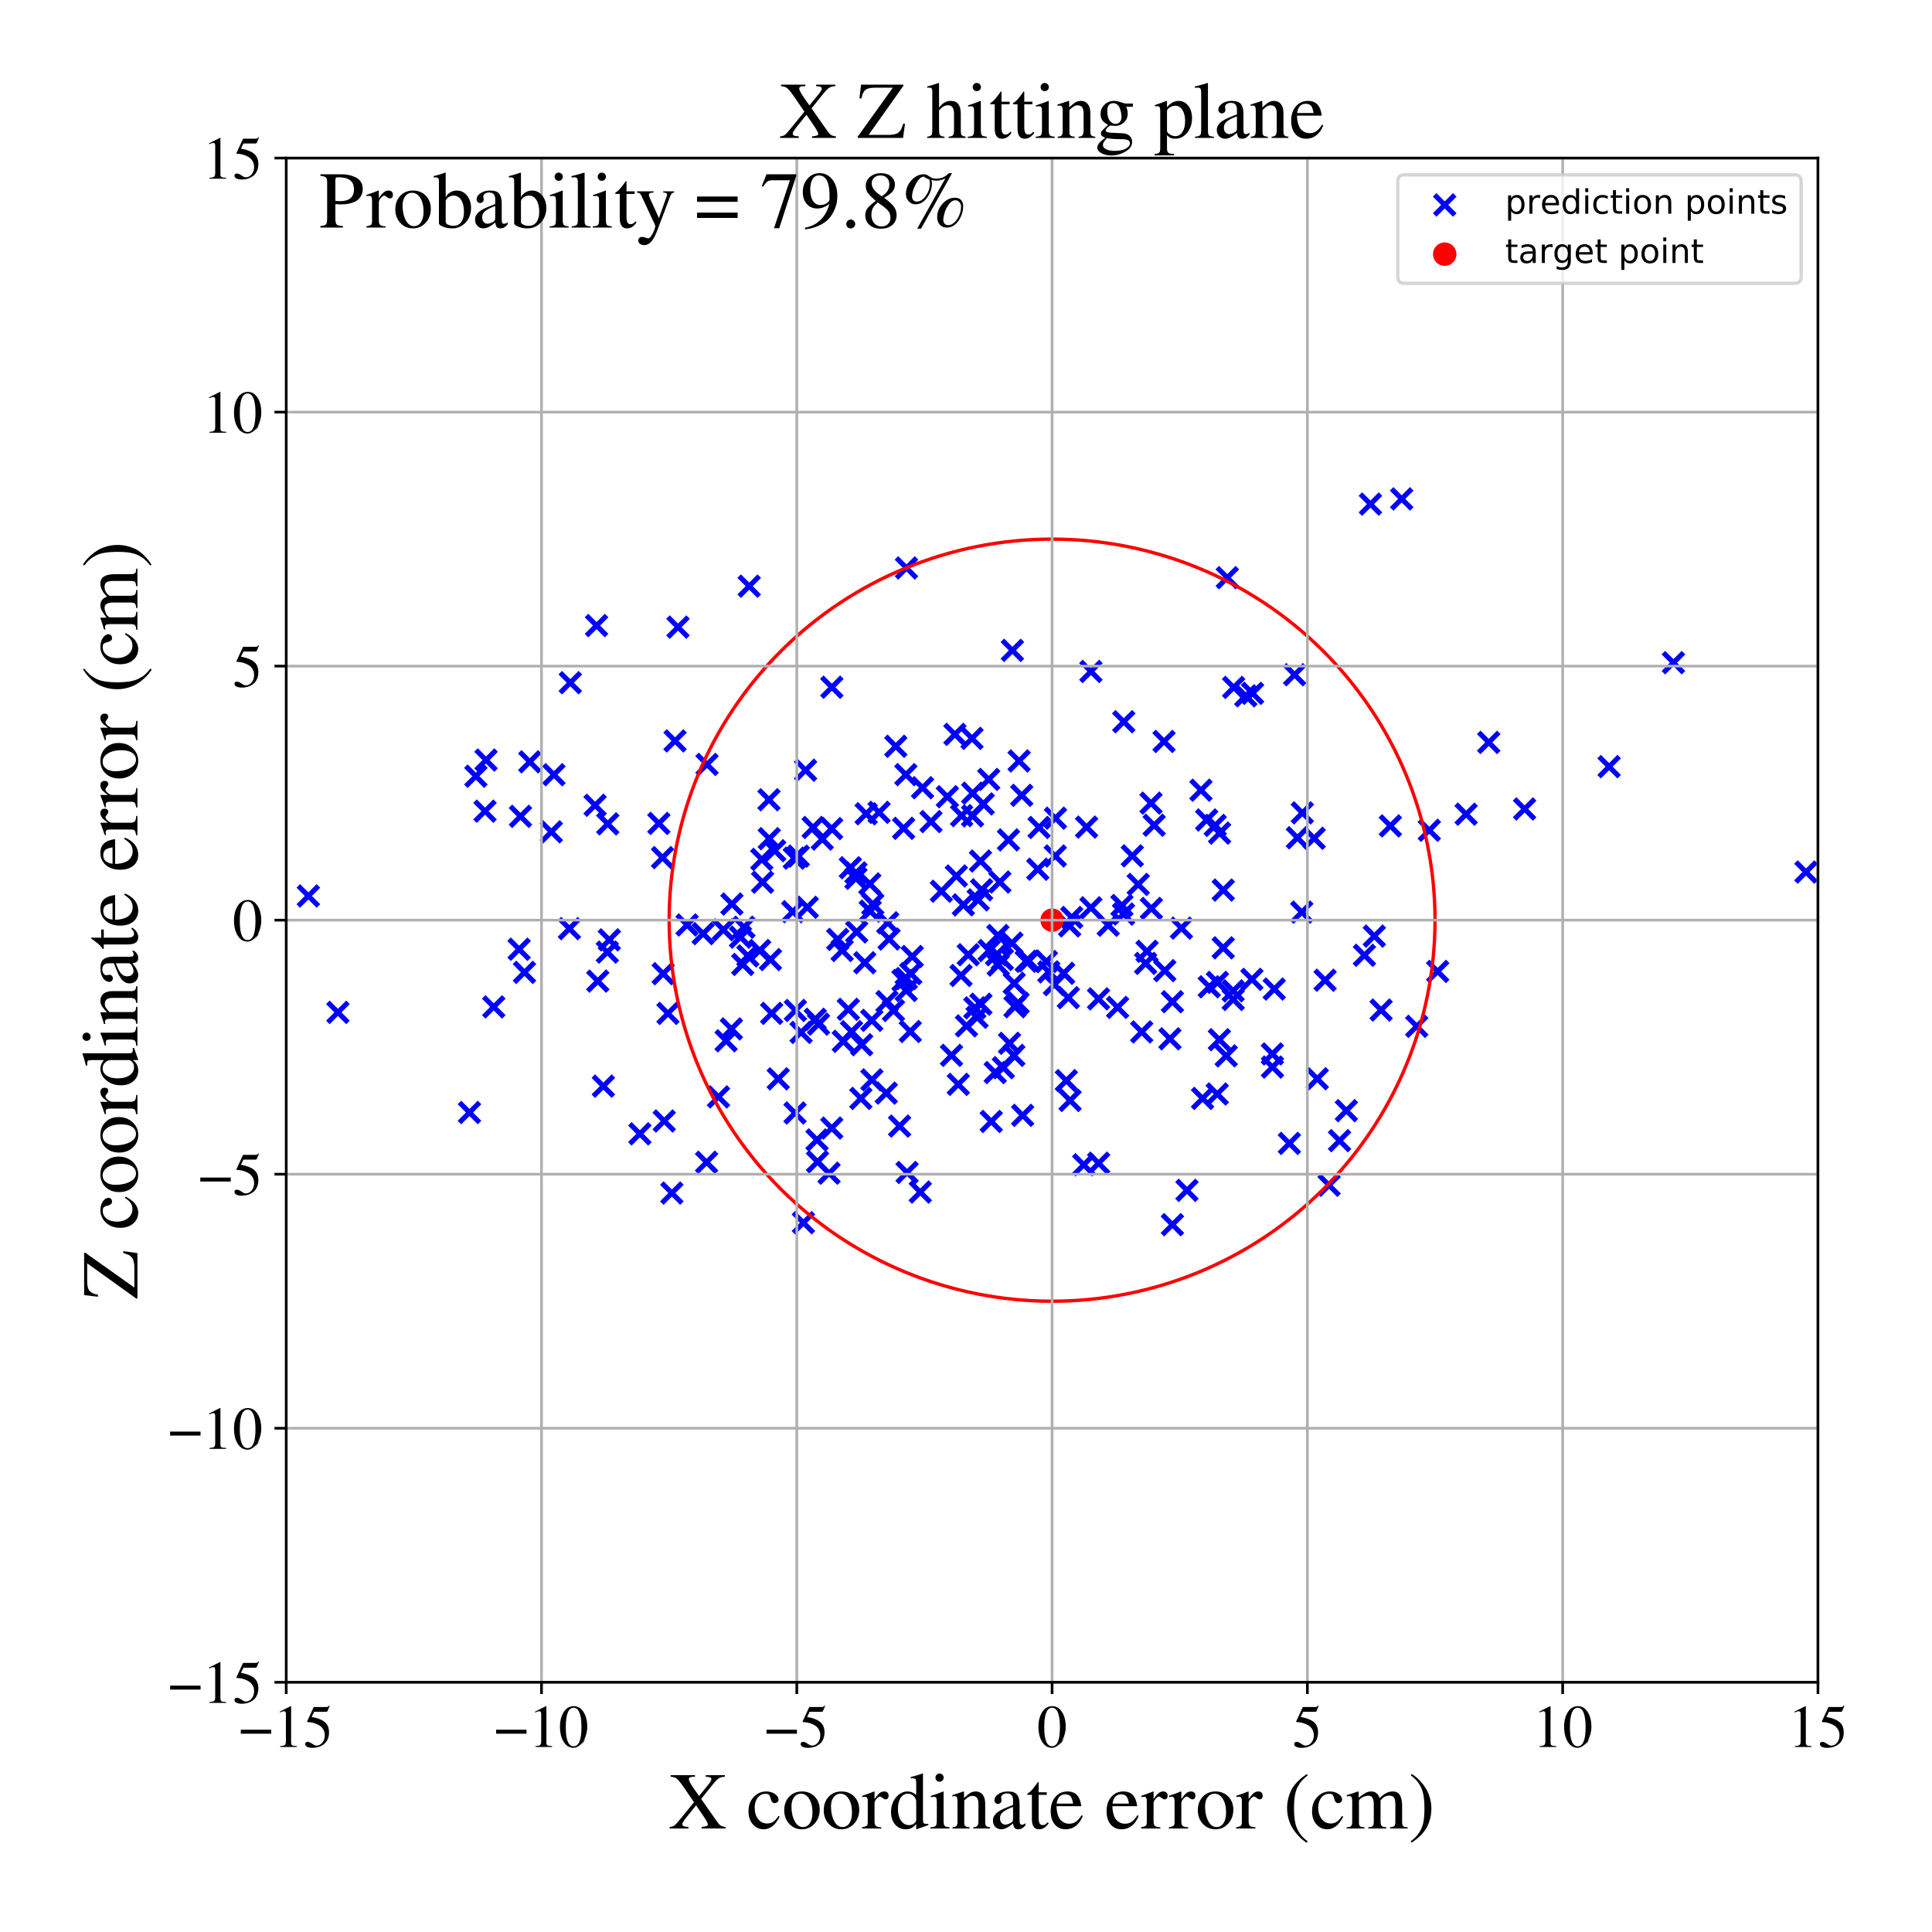 <?xml version="1.0" encoding="utf-8" standalone="no"?>
<!DOCTYPE svg PUBLIC "-//W3C//DTD SVG 1.1//EN"
  "http://www.w3.org/Graphics/SVG/1.1/DTD/svg11.dtd">
<!-- Created with matplotlib (https://matplotlib.org/) -->
<svg height="576pt" version="1.1" viewBox="0 0 576 576" width="576pt" xmlns="http://www.w3.org/2000/svg" xmlns:xlink="http://www.w3.org/1999/xlink">
 <defs>
  <style type="text/css">
*{stroke-linecap:butt;stroke-linejoin:round;}
  </style>
 </defs>
 <g id="figure_1">
  <g id="patch_1">
   <path d="M 0 576 
L 576 576 
L 576 0 
L 0 0 
z
" style="fill:#ffffff;"/>
  </g>
  <g id="axes_1">
   <g id="patch_2">
    <path d="M 85.331 501.548 
L 542 501.548 
L 542 47.121 
L 85.331 47.121 
z
" style="fill:#ffffff;"/>
   </g>
   <g id="PathCollection_1">
    <defs>
     <path d="M -3 3 
L 3 -3 
M -3 -3 
L 3 3 
" id="m49b9273904" style="stroke:#0000ff;stroke-width:1.5;"/>
    </defs>
    <g clip-path="url(#p5921c655b9)">
     <use style="fill:#0000ff;stroke:#0000ff;stroke-width:1.5;" x="280.651" xlink:href="#m49b9273904" y="265.709"/>
     <use style="fill:#0000ff;stroke:#0000ff;stroke-width:1.5;" x="302.26" xlink:href="#m49b9273904" y="314.641"/>
     <use style="fill:#0000ff;stroke:#0000ff;stroke-width:1.5;" x="339.35" xlink:href="#m49b9273904" y="263.677"/>
     <use style="fill:#0000ff;stroke:#0000ff;stroke-width:1.5;" x="229.698" xlink:href="#m49b9273904" y="286.082"/>
     <use style="fill:#0000ff;stroke:#0000ff;stroke-width:1.5;" x="422.379" xlink:href="#m49b9273904" y="305.985"/>
     <use style="fill:#0000ff;stroke:#0000ff;stroke-width:1.5;" x="181.067" xlink:href="#m49b9273904" y="283.86"/>
     <use style="fill:#0000ff;stroke:#0000ff;stroke-width:1.5;" x="373.236" xlink:href="#m49b9273904" y="291.971"/>
     <use style="fill:#0000ff;stroke:#0000ff;stroke-width:1.5;" x="303.54" xlink:href="#m49b9273904" y="299.031"/>
     <use style="fill:#0000ff;stroke:#0000ff;stroke-width:1.5;" x="365.585" xlink:href="#m49b9273904" y="314.791"/>
     <use style="fill:#0000ff;stroke:#0000ff;stroke-width:1.5;" x="266.369" xlink:href="#m49b9273904" y="301.267"/>
     <use style="fill:#0000ff;stroke:#0000ff;stroke-width:1.5;" x="344.098" xlink:href="#m49b9273904" y="246.039"/>
     <use style="fill:#0000ff;stroke:#0000ff;stroke-width:1.5;" x="301.685" xlink:href="#m49b9273904" y="281.181"/>
     <use style="fill:#0000ff;stroke:#0000ff;stroke-width:1.5;" x="287.21" xlink:href="#m49b9273904" y="269.776"/>
     <use style="fill:#0000ff;stroke:#0000ff;stroke-width:1.5;" x="363.541" xlink:href="#m49b9273904" y="309.973"/>
     <use style="fill:#0000ff;stroke:#0000ff;stroke-width:1.5;" x="288.142" xlink:href="#m49b9273904" y="305.848"/>
     <use style="fill:#0000ff;stroke:#0000ff;stroke-width:1.5;" x="323.104" xlink:href="#m49b9273904" y="347.264"/>
     <use style="fill:#0000ff;stroke:#0000ff;stroke-width:1.5;" x="388.269" xlink:href="#m49b9273904" y="242.342"/>
     <use style="fill:#0000ff;stroke:#0000ff;stroke-width:1.5;" x="255.178" xlink:href="#m49b9273904" y="261.846"/>
     <use style="fill:#0000ff;stroke:#0000ff;stroke-width:1.5;" x="289.96" xlink:href="#m49b9273904" y="243.242"/>
     <use style="fill:#0000ff;stroke:#0000ff;stroke-width:1.5;" x="210.663" xlink:href="#m49b9273904" y="346.511"/>
     <use style="fill:#0000ff;stroke:#0000ff;stroke-width:1.5;" x="417.895" xlink:href="#m49b9273904" y="148.741"/>
     <use style="fill:#0000ff;stroke:#0000ff;stroke-width:1.5;" x="155.175" xlink:href="#m49b9273904" y="243.381"/>
     <use style="fill:#0000ff;stroke:#0000ff;stroke-width:1.5;" x="178.219" xlink:href="#m49b9273904" y="292.502"/>
     <use style="fill:#0000ff;stroke:#0000ff;stroke-width:1.5;" x="204.839" xlink:href="#m49b9273904" y="275.765"/>
     <use style="fill:#0000ff;stroke:#0000ff;stroke-width:1.5;" x="190.774" xlink:href="#m49b9273904" y="338.036"/>
     <use style="fill:#0000ff;stroke:#0000ff;stroke-width:1.5;" x="238.008" xlink:href="#m49b9273904" y="255.248"/>
     <use style="fill:#0000ff;stroke:#0000ff;stroke-width:1.5;" x="226.478" xlink:href="#m49b9273904" y="283.368"/>
     <use style="fill:#0000ff;stroke:#0000ff;stroke-width:1.5;" x="277.56" xlink:href="#m49b9273904" y="244.945"/>
     <use style="fill:#0000ff;stroke:#0000ff;stroke-width:1.5;" x="242.429" xlink:href="#m49b9273904" y="246.7"/>
     <use style="fill:#0000ff;stroke:#0000ff;stroke-width:1.5;" x="358.524" xlink:href="#m49b9273904" y="327.481"/>
     <use style="fill:#0000ff;stroke:#0000ff;stroke-width:1.5;" x="340.385" xlink:href="#m49b9273904" y="307.654"/>
     <use style="fill:#0000ff;stroke:#0000ff;stroke-width:1.5;" x="259.309" xlink:href="#m49b9273904" y="263.52"/>
     <use style="fill:#0000ff;stroke:#0000ff;stroke-width:1.5;" x="270.257" xlink:href="#m49b9273904" y="169.329"/>
     <use style="fill:#0000ff;stroke:#0000ff;stroke-width:1.5;" x="362.96" xlink:href="#m49b9273904" y="292.881"/>
     <use style="fill:#0000ff;stroke:#0000ff;stroke-width:1.5;" x="243.588" xlink:href="#m49b9273904" y="339.855"/>
     <use style="fill:#0000ff;stroke:#0000ff;stroke-width:1.5;" x="367.648" xlink:href="#m49b9273904" y="295.415"/>
     <use style="fill:#0000ff;stroke:#0000ff;stroke-width:1.5;" x="395.058" xlink:href="#m49b9273904" y="292.239"/>
     <use style="fill:#0000ff;stroke:#0000ff;stroke-width:1.5;" x="303.829" xlink:href="#m49b9273904" y="226.869"/>
     <use style="fill:#0000ff;stroke:#0000ff;stroke-width:1.5;" x="100.748" xlink:href="#m49b9273904" y="301.826"/>
     <use style="fill:#0000ff;stroke:#0000ff;stroke-width:1.5;" x="255.408" xlink:href="#m49b9273904" y="277.845"/>
     <use style="fill:#0000ff;stroke:#0000ff;stroke-width:1.5;" x="318.895" xlink:href="#m49b9273904" y="276.037"/>
     <use style="fill:#0000ff;stroke:#0000ff;stroke-width:1.5;" x="362.909" xlink:href="#m49b9273904" y="326.163"/>
     <use style="fill:#0000ff;stroke:#0000ff;stroke-width:1.5;" x="270.199" xlink:href="#m49b9273904" y="291.732"/>
     <use style="fill:#0000ff;stroke:#0000ff;stroke-width:1.5;" x="334.489" xlink:href="#m49b9273904" y="269.952"/>
     <use style="fill:#0000ff;stroke:#0000ff;stroke-width:1.5;" x="406.779" xlink:href="#m49b9273904" y="284.801"/>
     <use style="fill:#0000ff;stroke:#0000ff;stroke-width:1.5;" x="270.069" xlink:href="#m49b9273904" y="230.949"/>
     <use style="fill:#0000ff;stroke:#0000ff;stroke-width:1.5;" x="341.551" xlink:href="#m49b9273904" y="287.221"/>
     <use style="fill:#0000ff;stroke:#0000ff;stroke-width:1.5;" x="285.123" xlink:href="#m49b9273904" y="261.164"/>
     <use style="fill:#0000ff;stroke:#0000ff;stroke-width:1.5;" x="347.27" xlink:href="#m49b9273904" y="289.383"/>
     <use style="fill:#0000ff;stroke:#0000ff;stroke-width:1.5;" x="650.822" xlink:href="#m49b9273904" y="163.802"/>
     <use style="fill:#0000ff;stroke:#0000ff;stroke-width:1.5;" x="253.875" xlink:href="#m49b9273904" y="307.576"/>
     <use style="fill:#0000ff;stroke:#0000ff;stroke-width:1.5;" x="243.739" xlink:href="#m49b9273904" y="346.373"/>
     <use style="fill:#0000ff;stroke:#0000ff;stroke-width:1.5;" x="243.055" xlink:href="#m49b9273904" y="303.881"/>
     <use style="fill:#0000ff;stroke:#0000ff;stroke-width:1.5;" x="325.245" xlink:href="#m49b9273904" y="270.644"/>
     <use style="fill:#0000ff;stroke:#0000ff;stroke-width:1.5;" x="290.627" xlink:href="#m49b9273904" y="300.476"/>
     <use style="fill:#0000ff;stroke:#0000ff;stroke-width:1.5;" x="300.969" xlink:href="#m49b9273904" y="311.048"/>
     <use style="fill:#0000ff;stroke:#0000ff;stroke-width:1.5;" x="289.987" xlink:href="#m49b9273904" y="236.48"/>
     <use style="fill:#0000ff;stroke:#0000ff;stroke-width:1.5;" x="259.943" xlink:href="#m49b9273904" y="321.948"/>
     <use style="fill:#0000ff;stroke:#0000ff;stroke-width:1.5;" x="221.8" xlink:href="#m49b9273904" y="276.442"/>
     <use style="fill:#0000ff;stroke:#0000ff;stroke-width:1.5;" x="248.001" xlink:href="#m49b9273904" y="204.887"/>
     <use style="fill:#0000ff;stroke:#0000ff;stroke-width:1.5;" x="209.635" xlink:href="#m49b9273904" y="278.349"/>
     <use style="fill:#0000ff;stroke:#0000ff;stroke-width:1.5;" x="247.977" xlink:href="#m49b9273904" y="336.315"/>
     <use style="fill:#0000ff;stroke:#0000ff;stroke-width:1.5;" x="256.656" xlink:href="#m49b9273904" y="327.477"/>
     <use style="fill:#0000ff;stroke:#0000ff;stroke-width:1.5;" x="386.806" xlink:href="#m49b9273904" y="249.763"/>
     <use style="fill:#0000ff;stroke:#0000ff;stroke-width:1.5;" x="216.483" xlink:href="#m49b9273904" y="310.297"/>
     <use style="fill:#0000ff;stroke:#0000ff;stroke-width:1.5;" x="401.403" xlink:href="#m49b9273904" y="331.131"/>
     <use style="fill:#0000ff;stroke:#0000ff;stroke-width:1.5;" x="249.766" xlink:href="#m49b9273904" y="280.07"/>
     <use style="fill:#0000ff;stroke:#0000ff;stroke-width:1.5;" x="409.735" xlink:href="#m49b9273904" y="279.084"/>
     <use style="fill:#0000ff;stroke:#0000ff;stroke-width:1.5;" x="325.239" xlink:href="#m49b9273904" y="200.193"/>
     <use style="fill:#0000ff;stroke:#0000ff;stroke-width:1.5;" x="385.962" xlink:href="#m49b9273904" y="201.167"/>
     <use style="fill:#0000ff;stroke:#0000ff;stroke-width:1.5;" x="538.433" xlink:href="#m49b9273904" y="259.988"/>
     <use style="fill:#0000ff;stroke:#0000ff;stroke-width:1.5;" x="297.093" xlink:href="#m49b9273904" y="284.638"/>
     <use style="fill:#0000ff;stroke:#0000ff;stroke-width:1.5;" x="358.045" xlink:href="#m49b9273904" y="235.584"/>
     <use style="fill:#0000ff;stroke:#0000ff;stroke-width:1.5;" x="257.821" xlink:href="#m49b9273904" y="287.031"/>
     <use style="fill:#0000ff;stroke:#0000ff;stroke-width:1.5;" x="296.707" xlink:href="#m49b9273904" y="319.773"/>
     <use style="fill:#0000ff;stroke:#0000ff;stroke-width:1.5;" x="348.798" xlink:href="#m49b9273904" y="309.702"/>
     <use style="fill:#0000ff;stroke:#0000ff;stroke-width:1.5;" x="229.345" xlink:href="#m49b9273904" y="250.037"/>
     <use style="fill:#0000ff;stroke:#0000ff;stroke-width:1.5;" x="373.438" xlink:href="#m49b9273904" y="206.706"/>
     <use style="fill:#0000ff;stroke:#0000ff;stroke-width:1.5;" x="236.34" xlink:href="#m49b9273904" y="271.803"/>
     <use style="fill:#0000ff;stroke:#0000ff;stroke-width:1.5;" x="269.215" xlink:href="#m49b9273904" y="292.307"/>
     <use style="fill:#0000ff;stroke:#0000ff;stroke-width:1.5;" x="196.43" xlink:href="#m49b9273904" y="245.485"/>
     <use style="fill:#0000ff;stroke:#0000ff;stroke-width:1.5;" x="565.221" xlink:href="#m49b9273904" y="282.541"/>
     <use style="fill:#0000ff;stroke:#0000ff;stroke-width:1.5;" x="363.6" xlink:href="#m49b9273904" y="248.384"/>
     <use style="fill:#0000ff;stroke:#0000ff;stroke-width:1.5;" x="169.766" xlink:href="#m49b9273904" y="276.857"/>
     <use style="fill:#0000ff;stroke:#0000ff;stroke-width:1.5;" x="223.366" xlink:href="#m49b9273904" y="174.755"/>
     <use style="fill:#0000ff;stroke:#0000ff;stroke-width:1.5;" x="292.312" xlink:href="#m49b9273904" y="256.714"/>
     <use style="fill:#0000ff;stroke:#0000ff;stroke-width:1.5;" x="255.195" xlink:href="#m49b9273904" y="260.236"/>
     <use style="fill:#0000ff;stroke:#0000ff;stroke-width:1.5;" x="396.25" xlink:href="#m49b9273904" y="353.368"/>
     <use style="fill:#0000ff;stroke:#0000ff;stroke-width:1.5;" x="181.193" xlink:href="#m49b9273904" y="245.623"/>
     <use style="fill:#0000ff;stroke:#0000ff;stroke-width:1.5;" x="237.024" xlink:href="#m49b9273904" y="331.827"/>
     <use style="fill:#0000ff;stroke:#0000ff;stroke-width:1.5;" x="294.898" xlink:href="#m49b9273904" y="283.383"/>
     <use style="fill:#0000ff;stroke:#0000ff;stroke-width:1.5;" x="343.162" xlink:href="#m49b9273904" y="239.439"/>
     <use style="fill:#0000ff;stroke:#0000ff;stroke-width:1.5;" x="314.363" xlink:href="#m49b9273904" y="293.561"/>
     <use style="fill:#0000ff;stroke:#0000ff;stroke-width:1.5;" x="353.878" xlink:href="#m49b9273904" y="354.895"/>
     <use style="fill:#0000ff;stroke:#0000ff;stroke-width:1.5;" x="271.978" xlink:href="#m49b9273904" y="285.161"/>
     <use style="fill:#0000ff;stroke:#0000ff;stroke-width:1.5;" x="227.116" xlink:href="#m49b9273904" y="256.212"/>
     <use style="fill:#0000ff;stroke:#0000ff;stroke-width:1.5;" x="181.668" xlink:href="#m49b9273904" y="280.204"/>
     <use style="fill:#0000ff;stroke:#0000ff;stroke-width:1.5;" x="284.693" xlink:href="#m49b9273904" y="218.938"/>
     <use style="fill:#0000ff;stroke:#0000ff;stroke-width:1.5;" x="317.112" xlink:href="#m49b9273904" y="290.175"/>
     <use style="fill:#0000ff;stroke:#0000ff;stroke-width:1.5;" x="302.372" xlink:href="#m49b9273904" y="293.16"/>
     <use style="fill:#0000ff;stroke:#0000ff;stroke-width:1.5;" x="360.522" xlink:href="#m49b9273904" y="294.202"/>
     <use style="fill:#0000ff;stroke:#0000ff;stroke-width:1.5;" x="215.664" xlink:href="#m49b9273904" y="277.213"/>
     <use style="fill:#0000ff;stroke:#0000ff;stroke-width:1.5;" x="292.651" xlink:href="#m49b9273904" y="265.281"/>
     <use style="fill:#0000ff;stroke:#0000ff;stroke-width:1.5;" x="285.704" xlink:href="#m49b9273904" y="323.285"/>
     <use style="fill:#0000ff;stroke:#0000ff;stroke-width:1.5;" x="327.55" xlink:href="#m49b9273904" y="346.789"/>
     <use style="fill:#0000ff;stroke:#0000ff;stroke-width:1.5;" x="154.764" xlink:href="#m49b9273904" y="282.999"/>
     <use style="fill:#0000ff;stroke:#0000ff;stroke-width:1.5;" x="220.765" xlink:href="#m49b9273904" y="279.407"/>
     <use style="fill:#0000ff;stroke:#0000ff;stroke-width:1.5;" x="165.149" xlink:href="#m49b9273904" y="230.969"/>
     <use style="fill:#0000ff;stroke:#0000ff;stroke-width:1.5;" x="318.512" xlink:href="#m49b9273904" y="297.438"/>
     <use style="fill:#0000ff;stroke:#0000ff;stroke-width:1.5;" x="306.692" xlink:href="#m49b9273904" y="286.476"/>
     <use style="fill:#0000ff;stroke:#0000ff;stroke-width:1.5;" x="309.408" xlink:href="#m49b9273904" y="259.153"/>
     <use style="fill:#0000ff;stroke:#0000ff;stroke-width:1.5;" x="-1" xlink:href="#m49b9273904" y="303.163"/>
     <use style="fill:#0000ff;stroke:#0000ff;stroke-width:1.5;" x="-1" xlink:href="#m49b9273904" y="305.034"/>
     <use style="fill:#0000ff;stroke:#0000ff;stroke-width:1.5;" x="291.64" xlink:href="#m49b9273904" y="268.288"/>
     <use style="fill:#0000ff;stroke:#0000ff;stroke-width:1.5;" x="341.968" xlink:href="#m49b9273904" y="283.616"/>
     <use style="fill:#0000ff;stroke:#0000ff;stroke-width:1.5;" x="202.142" xlink:href="#m49b9273904" y="186.97"/>
     <use style="fill:#0000ff;stroke:#0000ff;stroke-width:1.5;" x="229.26" xlink:href="#m49b9273904" y="238.436"/>
     <use style="fill:#0000ff;stroke:#0000ff;stroke-width:1.5;" x="408.581" xlink:href="#m49b9273904" y="150.295"/>
     <use style="fill:#0000ff;stroke:#0000ff;stroke-width:1.5;" x="253.526" xlink:href="#m49b9273904" y="258.703"/>
     <use style="fill:#0000ff;stroke:#0000ff;stroke-width:1.5;" x="199.142" xlink:href="#m49b9273904" y="302.132"/>
     <use style="fill:#0000ff;stroke:#0000ff;stroke-width:1.5;" x="330.39" xlink:href="#m49b9273904" y="275.844"/>
     <use style="fill:#0000ff;stroke:#0000ff;stroke-width:1.5;" x="244.032" xlink:href="#m49b9273904" y="305.332"/>
     <use style="fill:#0000ff;stroke:#0000ff;stroke-width:1.5;" x="364.701" xlink:href="#m49b9273904" y="265.363"/>
     <use style="fill:#0000ff;stroke:#0000ff;stroke-width:1.5;" x="301.835" xlink:href="#m49b9273904" y="193.904"/>
     <use style="fill:#0000ff;stroke:#0000ff;stroke-width:1.5;" x="304.612" xlink:href="#m49b9273904" y="237.12"/>
     <use style="fill:#0000ff;stroke:#0000ff;stroke-width:1.5;" x="426.13" xlink:href="#m49b9273904" y="247.534"/>
     <use style="fill:#0000ff;stroke:#0000ff;stroke-width:1.5;" x="498.914" xlink:href="#m49b9273904" y="197.57"/>
     <use style="fill:#0000ff;stroke:#0000ff;stroke-width:1.5;" x="230.056" xlink:href="#m49b9273904" y="302.119"/>
     <use style="fill:#0000ff;stroke:#0000ff;stroke-width:1.5;" x="286.69" xlink:href="#m49b9273904" y="243.156"/>
     <use style="fill:#0000ff;stroke:#0000ff;stroke-width:1.5;" x="304.886" xlink:href="#m49b9273904" y="332.53"/>
     <use style="fill:#0000ff;stroke:#0000ff;stroke-width:1.5;" x="347.043" xlink:href="#m49b9273904" y="221.049"/>
     <use style="fill:#0000ff;stroke:#0000ff;stroke-width:1.5;" x="302.599" xlink:href="#m49b9273904" y="300.146"/>
     <use style="fill:#0000ff;stroke:#0000ff;stroke-width:1.5;" x="547.326" xlink:href="#m49b9273904" y="147.945"/>
     <use style="fill:#0000ff;stroke:#0000ff;stroke-width:1.5;" x="399.368" xlink:href="#m49b9273904" y="340.065"/>
     <use style="fill:#0000ff;stroke:#0000ff;stroke-width:1.5;" x="319.03" xlink:href="#m49b9273904" y="328.084"/>
     <use style="fill:#0000ff;stroke:#0000ff;stroke-width:1.5;" x="437.108" xlink:href="#m49b9273904" y="242.739"/>
     <use style="fill:#0000ff;stroke:#0000ff;stroke-width:1.5;" x="298.084" xlink:href="#m49b9273904" y="262.968"/>
     <use style="fill:#0000ff;stroke:#0000ff;stroke-width:1.5;" x="365.906" xlink:href="#m49b9273904" y="172.221"/>
     <use style="fill:#0000ff;stroke:#0000ff;stroke-width:1.5;" x="91.93" xlink:href="#m49b9273904" y="267.112"/>
     <use style="fill:#0000ff;stroke:#0000ff;stroke-width:1.5;" x="333.19" xlink:href="#m49b9273904" y="300.336"/>
     <use style="fill:#0000ff;stroke:#0000ff;stroke-width:1.5;" x="311.98" xlink:href="#m49b9273904" y="286.662"/>
     <use style="fill:#0000ff;stroke:#0000ff;stroke-width:1.5;" x="317.917" xlink:href="#m49b9273904" y="322.178"/>
     <use style="fill:#0000ff;stroke:#0000ff;stroke-width:1.5;" x="349.537" xlink:href="#m49b9273904" y="298.654"/>
     <use style="fill:#0000ff;stroke:#0000ff;stroke-width:1.5;" x="454.546" xlink:href="#m49b9273904" y="241.183"/>
     <use style="fill:#0000ff;stroke:#0000ff;stroke-width:1.5;" x="479.739" xlink:href="#m49b9273904" y="228.568"/>
     <use style="fill:#0000ff;stroke:#0000ff;stroke-width:1.5;" x="314.671" xlink:href="#m49b9273904" y="243.928"/>
     <use style="fill:#0000ff;stroke:#0000ff;stroke-width:1.5;" x="334.966" xlink:href="#m49b9273904" y="272.513"/>
     <use style="fill:#0000ff;stroke:#0000ff;stroke-width:1.5;" x="264.235" xlink:href="#m49b9273904" y="325.897"/>
     <use style="fill:#0000ff;stroke:#0000ff;stroke-width:1.5;" x="236.805" xlink:href="#m49b9273904" y="255.853"/>
     <use style="fill:#0000ff;stroke:#0000ff;stroke-width:1.5;" x="379.334" xlink:href="#m49b9273904" y="314.218"/>
     <use style="fill:#0000ff;stroke:#0000ff;stroke-width:1.5;" x="177.85" xlink:href="#m49b9273904" y="186.506"/>
     <use style="fill:#0000ff;stroke:#0000ff;stroke-width:1.5;" x="221.434" xlink:href="#m49b9273904" y="287.533"/>
     <use style="fill:#0000ff;stroke:#0000ff;stroke-width:1.5;" x="139.973" xlink:href="#m49b9273904" y="331.68"/>
     <use style="fill:#0000ff;stroke:#0000ff;stroke-width:1.5;" x="197.717" xlink:href="#m49b9273904" y="290.287"/>
     <use style="fill:#0000ff;stroke:#0000ff;stroke-width:1.5;" x="147.207" xlink:href="#m49b9273904" y="300.194"/>
     <use style="fill:#0000ff;stroke:#0000ff;stroke-width:1.5;" x="314.615" xlink:href="#m49b9273904" y="255.191"/>
     <use style="fill:#0000ff;stroke:#0000ff;stroke-width:1.5;" x="245.142" xlink:href="#m49b9273904" y="250.162"/>
     <use style="fill:#0000ff;stroke:#0000ff;stroke-width:1.5;" x="258.232" xlink:href="#m49b9273904" y="242.613"/>
     <use style="fill:#0000ff;stroke:#0000ff;stroke-width:1.5;" x="388.107" xlink:href="#m49b9273904" y="271.936"/>
     <use style="fill:#0000ff;stroke:#0000ff;stroke-width:1.5;" x="201.25" xlink:href="#m49b9273904" y="220.893"/>
     <use style="fill:#0000ff;stroke:#0000ff;stroke-width:1.5;" x="271.524" xlink:href="#m49b9273904" y="290.265"/>
     <use style="fill:#0000ff;stroke:#0000ff;stroke-width:1.5;" x="264.445" xlink:href="#m49b9273904" y="298.619"/>
     <use style="fill:#0000ff;stroke:#0000ff;stroke-width:1.5;" x="283.674" xlink:href="#m49b9273904" y="314.639"/>
     <use style="fill:#0000ff;stroke:#0000ff;stroke-width:1.5;" x="349.542" xlink:href="#m49b9273904" y="365.12"/>
     <use style="fill:#0000ff;stroke:#0000ff;stroke-width:1.5;" x="297.612" xlink:href="#m49b9273904" y="287.717"/>
     <use style="fill:#0000ff;stroke:#0000ff;stroke-width:1.5;" x="367.667" xlink:href="#m49b9273904" y="297.98"/>
     <use style="fill:#0000ff;stroke:#0000ff;stroke-width:1.5;" x="210.792" xlink:href="#m49b9273904" y="227.899"/>
     <use style="fill:#0000ff;stroke:#0000ff;stroke-width:1.5;" x="247.17" xlink:href="#m49b9273904" y="349.767"/>
     <use style="fill:#0000ff;stroke:#0000ff;stroke-width:1.5;" x="260.209" xlink:href="#m49b9273904" y="269.574"/>
     <use style="fill:#0000ff;stroke:#0000ff;stroke-width:1.5;" x="240.171" xlink:href="#m49b9273904" y="229.631"/>
     <use style="fill:#0000ff;stroke:#0000ff;stroke-width:1.5;" x="230.969" xlink:href="#m49b9273904" y="253.629"/>
     <use style="fill:#0000ff;stroke:#0000ff;stroke-width:1.5;" x="443.851" xlink:href="#m49b9273904" y="221.338"/>
     <use style="fill:#0000ff;stroke:#0000ff;stroke-width:1.5;" x="286.515" xlink:href="#m49b9273904" y="290.824"/>
     <use style="fill:#0000ff;stroke:#0000ff;stroke-width:1.5;" x="227.353" xlink:href="#m49b9273904" y="263.013"/>
     <use style="fill:#0000ff;stroke:#0000ff;stroke-width:1.5;" x="170.031" xlink:href="#m49b9273904" y="203.542"/>
     <use style="fill:#0000ff;stroke:#0000ff;stroke-width:1.5;" x="312.684" xlink:href="#m49b9273904" y="289.757"/>
     <use style="fill:#0000ff;stroke:#0000ff;stroke-width:1.5;" x="379.892" xlink:href="#m49b9273904" y="294.874"/>
     <use style="fill:#0000ff;stroke:#0000ff;stroke-width:1.5;" x="197.521" xlink:href="#m49b9273904" y="255.687"/>
     <use style="fill:#0000ff;stroke:#0000ff;stroke-width:1.5;" x="414.517" xlink:href="#m49b9273904" y="246.232"/>
     <use style="fill:#0000ff;stroke:#0000ff;stroke-width:1.5;" x="156.366" xlink:href="#m49b9273904" y="289.9"/>
     <use style="fill:#0000ff;stroke:#0000ff;stroke-width:1.5;" x="327.518" xlink:href="#m49b9273904" y="297.79"/>
     <use style="fill:#0000ff;stroke:#0000ff;stroke-width:1.5;" x="256.896" xlink:href="#m49b9273904" y="311.469"/>
     <use style="fill:#0000ff;stroke:#0000ff;stroke-width:1.5;" x="164.37" xlink:href="#m49b9273904" y="247.993"/>
     <use style="fill:#0000ff;stroke:#0000ff;stroke-width:1.5;" x="300.668" xlink:href="#m49b9273904" y="250.403"/>
     <use style="fill:#0000ff;stroke:#0000ff;stroke-width:1.5;" x="179.885" xlink:href="#m49b9273904" y="323.819"/>
     <use style="fill:#0000ff;stroke:#0000ff;stroke-width:1.5;" x="319.52" xlink:href="#m49b9273904" y="273.526"/>
     <use style="fill:#0000ff;stroke:#0000ff;stroke-width:1.5;" x="362.3" xlink:href="#m49b9273904" y="246.089"/>
     <use style="fill:#0000ff;stroke:#0000ff;stroke-width:1.5;" x="240.679" xlink:href="#m49b9273904" y="270.491"/>
     <use style="fill:#0000ff;stroke:#0000ff;stroke-width:1.5;" x="391.806" xlink:href="#m49b9273904" y="249.921"/>
     <use style="fill:#0000ff;stroke:#0000ff;stroke-width:1.5;" x="262.082" xlink:href="#m49b9273904" y="242.189"/>
     <use style="fill:#0000ff;stroke:#0000ff;stroke-width:1.5;" x="264.663" xlink:href="#m49b9273904" y="275.117"/>
     <use style="fill:#0000ff;stroke:#0000ff;stroke-width:1.5;" x="364.683" xlink:href="#m49b9273904" y="282.581"/>
     <use style="fill:#0000ff;stroke:#0000ff;stroke-width:1.5;" x="371.409" xlink:href="#m49b9273904" y="207.447"/>
     <use style="fill:#0000ff;stroke:#0000ff;stroke-width:1.5;" x="270.43" xlink:href="#m49b9273904" y="349.551"/>
     <use style="fill:#0000ff;stroke:#0000ff;stroke-width:1.5;" x="252.926" xlink:href="#m49b9273904" y="300.919"/>
     <use style="fill:#0000ff;stroke:#0000ff;stroke-width:1.5;" x="305.943" xlink:href="#m49b9273904" y="286.586"/>
     <use style="fill:#0000ff;stroke:#0000ff;stroke-width:1.5;" x="288.677" xlink:href="#m49b9273904" y="284.64"/>
     <use style="fill:#0000ff;stroke:#0000ff;stroke-width:1.5;" x="218.209" xlink:href="#m49b9273904" y="269.519"/>
     <use style="fill:#0000ff;stroke:#0000ff;stroke-width:1.5;" x="337.581" xlink:href="#m49b9273904" y="255.162"/>
     <use style="fill:#0000ff;stroke:#0000ff;stroke-width:1.5;" x="295.529" xlink:href="#m49b9273904" y="334.348"/>
     <use style="fill:#0000ff;stroke:#0000ff;stroke-width:1.5;" x="352.217" xlink:href="#m49b9273904" y="276.711"/>
     <use style="fill:#0000ff;stroke:#0000ff;stroke-width:1.5;" x="239.526" xlink:href="#m49b9273904" y="364.538"/>
     <use style="fill:#0000ff;stroke:#0000ff;stroke-width:1.5;" x="271.385" xlink:href="#m49b9273904" y="307.525"/>
     <use style="fill:#0000ff;stroke:#0000ff;stroke-width:1.5;" x="294.768" xlink:href="#m49b9273904" y="232.373"/>
     <use style="fill:#0000ff;stroke:#0000ff;stroke-width:1.5;" x="298.835" xlink:href="#m49b9273904" y="286.063"/>
     <use style="fill:#0000ff;stroke:#0000ff;stroke-width:1.5;" x="289.79" xlink:href="#m49b9273904" y="220.136"/>
     <use style="fill:#0000ff;stroke:#0000ff;stroke-width:1.5;" x="157.946" xlink:href="#m49b9273904" y="227.125"/>
     <use style="fill:#0000ff;stroke:#0000ff;stroke-width:1.5;" x="232.025" xlink:href="#m49b9273904" y="321.642"/>
     <use style="fill:#0000ff;stroke:#0000ff;stroke-width:1.5;" x="141.881" xlink:href="#m49b9273904" y="231.415"/>
     <use style="fill:#0000ff;stroke:#0000ff;stroke-width:1.5;" x="251.417" xlink:href="#m49b9273904" y="310.452"/>
     <use style="fill:#0000ff;stroke:#0000ff;stroke-width:1.5;" x="291.308" xlink:href="#m49b9273904" y="303.298"/>
     <use style="fill:#0000ff;stroke:#0000ff;stroke-width:1.5;" x="259.439" xlink:href="#m49b9273904" y="271.637"/>
     <use style="fill:#0000ff;stroke:#0000ff;stroke-width:1.5;" x="309.788" xlink:href="#m49b9273904" y="246.694"/>
     <use style="fill:#0000ff;stroke:#0000ff;stroke-width:1.5;" x="275.039" xlink:href="#m49b9273904" y="234.852"/>
     <use style="fill:#0000ff;stroke:#0000ff;stroke-width:1.5;" x="237.136" xlink:href="#m49b9273904" y="301.255"/>
     <use style="fill:#0000ff;stroke:#0000ff;stroke-width:1.5;" x="299.133" xlink:href="#m49b9273904" y="318.316"/>
     <use style="fill:#0000ff;stroke:#0000ff;stroke-width:1.5;" x="428.621" xlink:href="#m49b9273904" y="289.614"/>
     <use style="fill:#0000ff;stroke:#0000ff;stroke-width:1.5;" x="282.443" xlink:href="#m49b9273904" y="237.525"/>
     <use style="fill:#0000ff;stroke:#0000ff;stroke-width:1.5;" x="367.794" xlink:href="#m49b9273904" y="204.942"/>
     <use style="fill:#0000ff;stroke:#0000ff;stroke-width:1.5;" x="293.125" xlink:href="#m49b9273904" y="239.674"/>
     <use style="fill:#0000ff;stroke:#0000ff;stroke-width:1.5;" x="247.935" xlink:href="#m49b9273904" y="247.035"/>
     <use style="fill:#0000ff;stroke:#0000ff;stroke-width:1.5;" x="335.039" xlink:href="#m49b9273904" y="215.176"/>
     <use style="fill:#0000ff;stroke:#0000ff;stroke-width:1.5;" x="379.365" xlink:href="#m49b9273904" y="318.136"/>
     <use style="fill:#0000ff;stroke:#0000ff;stroke-width:1.5;" x="265.058" xlink:href="#m49b9273904" y="279.954"/>
     <use style="fill:#0000ff;stroke:#0000ff;stroke-width:1.5;" x="359.755" xlink:href="#m49b9273904" y="244.465"/>
     <use style="fill:#0000ff;stroke:#0000ff;stroke-width:1.5;" x="222.959" xlink:href="#m49b9273904" y="284.988"/>
     <use style="fill:#0000ff;stroke:#0000ff;stroke-width:1.5;" x="144.606" xlink:href="#m49b9273904" y="241.839"/>
     <use style="fill:#0000ff;stroke:#0000ff;stroke-width:1.5;" x="343.266" xlink:href="#m49b9273904" y="270.836"/>
     <use style="fill:#0000ff;stroke:#0000ff;stroke-width:1.5;" x="384.413" xlink:href="#m49b9273904" y="340.888"/>
     <use style="fill:#0000ff;stroke:#0000ff;stroke-width:1.5;" x="200.31" xlink:href="#m49b9273904" y="355.694"/>
     <use style="fill:#0000ff;stroke:#0000ff;stroke-width:1.5;" x="323.955" xlink:href="#m49b9273904" y="246.581"/>
     <use style="fill:#0000ff;stroke:#0000ff;stroke-width:1.5;" x="270.165" xlink:href="#m49b9273904" y="295.292"/>
     <use style="fill:#0000ff;stroke:#0000ff;stroke-width:1.5;" x="259.902" xlink:href="#m49b9273904" y="304.199"/>
     <use style="fill:#0000ff;stroke:#0000ff;stroke-width:1.5;" x="214.206" xlink:href="#m49b9273904" y="327.024"/>
     <use style="fill:#0000ff;stroke:#0000ff;stroke-width:1.5;" x="238.836" xlink:href="#m49b9273904" y="307.796"/>
     <use style="fill:#0000ff;stroke:#0000ff;stroke-width:1.5;" x="251.079" xlink:href="#m49b9273904" y="283.376"/>
     <use style="fill:#0000ff;stroke:#0000ff;stroke-width:1.5;" x="198.037" xlink:href="#m49b9273904" y="334.208"/>
     <use style="fill:#0000ff;stroke:#0000ff;stroke-width:1.5;" x="177.415" xlink:href="#m49b9273904" y="240.082"/>
     <use style="fill:#0000ff;stroke:#0000ff;stroke-width:1.5;" x="297.506" xlink:href="#m49b9273904" y="278.911"/>
     <use style="fill:#0000ff;stroke:#0000ff;stroke-width:1.5;" x="268.203" xlink:href="#m49b9273904" y="335.729"/>
     <use style="fill:#0000ff;stroke:#0000ff;stroke-width:1.5;" x="274.369" xlink:href="#m49b9273904" y="355.4"/>
     <use style="fill:#0000ff;stroke:#0000ff;stroke-width:1.5;" x="218.054" xlink:href="#m49b9273904" y="306.759"/>
     <use style="fill:#0000ff;stroke:#0000ff;stroke-width:1.5;" x="267.07" xlink:href="#m49b9273904" y="222.495"/>
     <use style="fill:#0000ff;stroke:#0000ff;stroke-width:1.5;" x="392.733" xlink:href="#m49b9273904" y="321.618"/>
     <use style="fill:#0000ff;stroke:#0000ff;stroke-width:1.5;" x="411.754" xlink:href="#m49b9273904" y="301.133"/>
     <use style="fill:#0000ff;stroke:#0000ff;stroke-width:1.5;" x="269.4" xlink:href="#m49b9273904" y="246.954"/>
     <use style="fill:#0000ff;stroke:#0000ff;stroke-width:1.5;" x="144.905" xlink:href="#m49b9273904" y="226.602"/>
     <use style="fill:#0000ff;stroke:#0000ff;stroke-width:1.5;" x="292.45" xlink:href="#m49b9273904" y="299.383"/>
    </g>
   </g>
   <g id="PathCollection_2">
    <defs>
     <path d="M 0 3 
C 0.796 3 1.559 2.684 2.121 2.121 
C 2.684 1.559 3 0.796 3 0 
C 3 -0.796 2.684 -1.559 2.121 -2.121 
C 1.559 -2.684 0.796 -3 0 -3 
C -0.796 -3 -1.559 -2.684 -2.121 -2.121 
C -2.684 -1.559 -3 -0.796 -3 0 
C -3 0.796 -2.684 1.559 -2.121 2.121 
C -1.559 2.684 -0.796 3 0 3 
z
" id="m5f14effdc7" style="stroke:#ff0000;"/>
    </defs>
    <g clip-path="url(#p5921c655b9)">
     <use style="fill:#ff0000;stroke:#ff0000;" x="313.666" xlink:href="#m5f14effdc7" y="274.334"/>
    </g>
   </g>
   <g id="patch_3">
    <path clip-path="url(#p5921c655b9)" d="M 313.666 387.941 
C 343.943 387.941 372.985 375.971 394.394 354.666 
C 415.803 333.362 427.833 304.463 427.833 274.334 
C 427.833 244.206 415.803 215.307 394.394 194.002 
C 372.985 172.698 343.943 160.728 313.666 160.728 
C 283.388 160.728 254.347 172.698 232.937 194.002 
C 211.528 215.307 199.498 244.206 199.498 274.334 
C 199.498 304.463 211.528 333.362 232.937 354.666 
C 254.347 375.971 283.388 387.941 313.666 387.941 
z
" style="fill:none;stroke:#ff0000;stroke-linejoin:miter;"/>
   </g>
   <g id="matplotlib.axis_1">
    <g id="xtick_1">
     <g id="line2d_1">
      <path clip-path="url(#p5921c655b9)" d="M 85.331 501.548 
L 85.331 47.121 
" style="fill:none;stroke:#b0b0b0;stroke-linecap:square;stroke-width:0.8;"/>
     </g>
     <g id="line2d_2">
      <defs>
       <path d="M 0 0 
L 0 3.5 
" id="m1444208401" style="stroke:#000000;stroke-width:0.8;"/>
      </defs>
      <g>
       <use style="stroke:#000000;stroke-width:0.8;" x="85.331" xlink:href="#m1444208401" y="501.548"/>
      </g>
     </g>
     <g id="text_1">
      <!-- −15 -->
      <defs>
       <path d="M 3 22 
L 3 28.594 
L 53.406 28.594 
L 53.406 22 
z
" id="FreeSerif-8722"/>
       <path d="M 18.297 59.297 
Q 16.5 59.297 11.094 57.094 
L 11.094 58.5 
L 29.094 67.594 
L 29.906 67.406 
L 29.906 7.406 
Q 29.906 3.797 31.703 2.688 
Q 33.5 1.594 39.406 1.5 
L 39.406 0 
L 11.797 0 
L 11.797 1.5 
Q 17.406 1.703 19.344 3.141 
Q 21.297 4.594 21.297 9.297 
L 21.297 54.594 
Q 21.297 59.297 18.297 59.297 
z
" id="FreeSerif-49"/>
       <path d="M 35.703 19.406 
Q 35.703 24.703 33.344 28.797 
Q 31 32.906 27.641 35.156 
Q 24.297 37.406 20.141 38.844 
Q 16 40.297 12.953 40.75 
Q 9.906 41.203 7.594 41.203 
Q 6.406 41.203 6.406 42 
Q 6.406 42.297 6.5 42.5 
L 17.406 66.203 
L 38.297 66.203 
Q 39.906 66.203 40.844 66.703 
Q 41.797 67.203 42.906 68.797 
L 43.797 68.094 
L 40 59.203 
Q 39.594 58.297 37.703 58.297 
L 18.094 58.297 
L 13.906 49.797 
Q 28.5 47.203 35.594 41.344 
Q 42.703 35.5 42.703 24.203 
Q 42.703 18.297 40.844 13.688 
Q 39 9.094 36.141 6.297 
Q 33.297 3.5 29.547 1.703 
Q 25.797 -0.094 22.344 -0.75 
Q 18.906 -1.406 15.406 -1.406 
Q 9.797 -1.406 6.5 0.25 
Q 3.203 1.906 3.203 4.797 
Q 3.203 8.5 7.5 8.5 
Q 10.297 8.5 14.75 5.391 
Q 19.203 2.297 21.797 2.297 
Q 27.703 2.297 31.703 7.25 
Q 35.703 12.203 35.703 19.406 
z
" id="FreeSerif-53"/>
      </defs>
      <g transform="translate(71.255 520.841)scale(0.18 -0.18)">
       <use xlink:href="#FreeSerif-8722"/>
       <use x="56.4" xlink:href="#FreeSerif-49"/>
       <use x="106.4" xlink:href="#FreeSerif-53"/>
      </g>
     </g>
    </g>
    <g id="xtick_2">
     <g id="line2d_3">
      <path clip-path="url(#p5921c655b9)" d="M 161.443 501.548 
L 161.443 47.121 
" style="fill:none;stroke:#b0b0b0;stroke-linecap:square;stroke-width:0.8;"/>
     </g>
     <g id="line2d_4">
      <g>
       <use style="stroke:#000000;stroke-width:0.8;" x="161.443" xlink:href="#m1444208401" y="501.548"/>
      </g>
     </g>
     <g id="text_2">
      <!-- −10 -->
      <defs>
       <path d="M 47.594 17.797 
Q 35.203 -1.406 25 -1.406 
Q 14.797 -1.406 8.594 8.391 
Q 2.406 18.203 2.406 33.594 
Q 2.406 48.094 8.594 57.844 
Q 14.797 67.594 25.406 67.594 
Q 35.203 67.594 41.391 58 
Q 47.594 48.406 47.594 33 
Q 47.594 17.797 35.203 -1.406 
z
M 25.094 65 
Q 12 65 12 32.703 
Q 12 1.203 25 1.203 
Q 38 1.203 38 32.797 
Q 38 48.5 34.703 56.75 
Q 31.406 65 25.094 65 
z
" id="FreeSerif-48"/>
      </defs>
      <g transform="translate(147.366 520.841)scale(0.18 -0.18)">
       <use xlink:href="#FreeSerif-8722"/>
       <use x="56.4" xlink:href="#FreeSerif-49"/>
       <use x="106.4" xlink:href="#FreeSerif-48"/>
      </g>
     </g>
    </g>
    <g id="xtick_3">
     <g id="line2d_5">
      <path clip-path="url(#p5921c655b9)" d="M 237.554 501.548 
L 237.554 47.121 
" style="fill:none;stroke:#b0b0b0;stroke-linecap:square;stroke-width:0.8;"/>
     </g>
     <g id="line2d_6">
      <g>
       <use style="stroke:#000000;stroke-width:0.8;" x="237.554" xlink:href="#m1444208401" y="501.548"/>
      </g>
     </g>
     <g id="text_3">
      <!-- −5 -->
      <g transform="translate(227.978 520.841)scale(0.18 -0.18)">
       <use xlink:href="#FreeSerif-8722"/>
       <use x="56.4" xlink:href="#FreeSerif-53"/>
      </g>
     </g>
    </g>
    <g id="xtick_4">
     <g id="line2d_7">
      <path clip-path="url(#p5921c655b9)" d="M 313.666 501.548 
L 313.666 47.121 
" style="fill:none;stroke:#b0b0b0;stroke-linecap:square;stroke-width:0.8;"/>
     </g>
     <g id="line2d_8">
      <g>
       <use style="stroke:#000000;stroke-width:0.8;" x="313.666" xlink:href="#m1444208401" y="501.548"/>
      </g>
     </g>
     <g id="text_4">
      <!-- 0 -->
      <g transform="translate(309.166 520.841)scale(0.18 -0.18)">
       <use xlink:href="#FreeSerif-48"/>
      </g>
     </g>
    </g>
    <g id="xtick_5">
     <g id="line2d_9">
      <path clip-path="url(#p5921c655b9)" d="M 389.777 501.548 
L 389.777 47.121 
" style="fill:none;stroke:#b0b0b0;stroke-linecap:square;stroke-width:0.8;"/>
     </g>
     <g id="line2d_10">
      <g>
       <use style="stroke:#000000;stroke-width:0.8;" x="389.777" xlink:href="#m1444208401" y="501.548"/>
      </g>
     </g>
     <g id="text_5">
      <!-- 5 -->
      <g transform="translate(385.277 520.841)scale(0.18 -0.18)">
       <use xlink:href="#FreeSerif-53"/>
      </g>
     </g>
    </g>
    <g id="xtick_6">
     <g id="line2d_11">
      <path clip-path="url(#p5921c655b9)" d="M 465.889 501.548 
L 465.889 47.121 
" style="fill:none;stroke:#b0b0b0;stroke-linecap:square;stroke-width:0.8;"/>
     </g>
     <g id="line2d_12">
      <g>
       <use style="stroke:#000000;stroke-width:0.8;" x="465.889" xlink:href="#m1444208401" y="501.548"/>
      </g>
     </g>
     <g id="text_6">
      <!-- 10 -->
      <g transform="translate(456.889 520.841)scale(0.18 -0.18)">
       <use xlink:href="#FreeSerif-49"/>
       <use x="50" xlink:href="#FreeSerif-48"/>
      </g>
     </g>
    </g>
    <g id="xtick_7">
     <g id="line2d_13">
      <path clip-path="url(#p5921c655b9)" d="M 542 501.548 
L 542 47.121 
" style="fill:none;stroke:#b0b0b0;stroke-linecap:square;stroke-width:0.8;"/>
     </g>
     <g id="line2d_14">
      <g>
       <use style="stroke:#000000;stroke-width:0.8;" x="542" xlink:href="#m1444208401" y="501.548"/>
      </g>
     </g>
     <g id="text_7">
      <!-- 15 -->
      <g transform="translate(533 520.841)scale(0.18 -0.18)">
       <use xlink:href="#FreeSerif-49"/>
       <use x="50" xlink:href="#FreeSerif-53"/>
      </g>
     </g>
    </g>
    <g id="text_8">
     <!-- X coordinate error (cm) -->
     <defs>
      <path d="M 69.594 66.203 
L 69.594 64.297 
Q 64.703 64 62.047 62.344 
Q 59.406 60.703 54.703 54.906 
L 40.094 36.703 
L 59.297 9.297 
Q 62.297 5 64.297 3.703 
Q 66.297 2.406 70.406 1.906 
L 70.406 0 
L 40.703 0 
L 40.703 1.906 
Q 44.797 2.297 46.594 2.938 
Q 48.406 3.594 48.406 5 
Q 48.406 7.203 43.297 14.797 
L 33.797 28.797 
L 21.906 14 
Q 16.703 7.5 16.703 5.406 
Q 16.703 3.703 18.297 2.953 
Q 19.906 2.203 24.297 1.906 
L 24.297 0 
L 1 0 
L 1 1.906 
Q 4.906 2.203 7 3.797 
Q 9.094 5.406 15.5 13.297 
L 31.203 32.594 
L 20.297 48.594 
Q 13.297 58.906 10.25 61.5 
Q 7.203 64.094 2.203 64.297 
L 2.203 66.203 
L 32.406 66.203 
L 32.406 64.297 
L 29.594 64.203 
Q 24.797 64.094 24.797 61.297 
Q 24.797 58.094 33.297 46.297 
L 37.5 40.406 
L 48.797 54.203 
Q 52.797 59.203 52.797 61.094 
Q 52.797 62.797 51.344 63.438 
Q 49.906 64.094 45.797 64.297 
L 45.797 66.203 
z
" id="FreeSerif-88"/>
      <path id="FreeSerif-32"/>
      <path d="M 2.5 21.297 
Q 2.5 32.406 9.047 39.203 
Q 15.594 46 24.406 46 
Q 30.703 46 35.25 42.953 
Q 39.797 39.906 39.797 35.703 
Q 39.797 34 38.391 32.75 
Q 37 31.5 35 31.5 
Q 31.594 31.5 30.297 36.094 
L 29.703 38.297 
Q 28.906 41.094 27.703 42.094 
Q 26.5 43.094 23.797 43.094 
Q 17.703 43.094 13.953 38.25 
Q 10.203 33.406 10.203 25.703 
Q 10.203 17.094 14.547 11.641 
Q 18.906 6.203 25.703 6.203 
Q 30 6.203 33.094 8.25 
Q 36.203 10.297 39.797 15.594 
L 41.203 14.703 
Q 40.203 12.703 39.453 11.391 
Q 38.703 10.094 36.75 7.5 
Q 34.797 4.906 32.891 3.297 
Q 31 1.703 27.891 0.344 
Q 24.797 -1 21.5 -1 
Q 13.203 -1 7.844 5.25 
Q 2.5 11.5 2.5 21.297 
z
" id="FreeSerif-99"/>
      <path d="M 24.594 46 
Q 34.203 46 40.391 39.594 
Q 46.594 33.203 46.594 23.406 
Q 46.594 13 40.188 6 
Q 33.797 -1 24.391 -1 
Q 15 -1 8.75 5.75 
Q 2.5 12.5 2.5 22.594 
Q 2.5 32.906 8.641 39.453 
Q 14.797 46 24.594 46 
z
M 11.5 27.5 
Q 11.5 16.797 15.391 9.297 
Q 19.297 1.797 25.594 1.797 
Q 31.203 1.797 34.391 6.594 
Q 37.594 11.406 37.594 19.906 
Q 37.594 30.203 33.594 36.703 
Q 29.594 43.203 23.297 43.203 
Q 18 43.203 14.75 38.891 
Q 11.5 34.594 11.5 27.5 
z
" id="FreeSerif-111"/>
      <path d="M 30.094 36.203 
Q 28.594 36.203 26.391 37.953 
Q 24.203 39.703 23.5 39.703 
Q 21.5 39.703 19 36.797 
Q 16.5 33.906 16.5 31.5 
L 16.5 9 
Q 16.5 4.703 18.203 3.203 
Q 19.906 1.703 25 1.5 
L 25 0 
L 1 0 
L 1 1.5 
Q 5.797 2.406 6.938 3.5 
Q 8.094 4.594 8.094 8.406 
L 8.094 33.406 
Q 8.094 36.703 7.344 38.047 
Q 6.594 39.406 4.703 39.406 
Q 3.094 39.406 1.203 39 
L 1.203 40.594 
Q 9.203 43.203 16 46 
L 16.5 45.797 
L 16.5 36.594 
Q 20.203 41.906 22.797 43.953 
Q 25.406 46 28.5 46 
Q 31.094 46 32.547 44.594 
Q 34 43.203 34 40.703 
Q 34 38.594 32.953 37.391 
Q 31.906 36.203 30.094 36.203 
z
" id="FreeSerif-114"/>
      <path d="M 34.203 -1 
L 33.797 -0.703 
L 33.797 5.703 
Q 29 -1 21 -1 
Q 12.703 -1 7.594 4.953 
Q 2.5 10.906 2.5 20.5 
Q 2.5 31.094 8.594 38.547 
Q 14.703 46 23.297 46 
Q 28.703 46 33.797 41.703 
L 33.797 57.297 
Q 33.797 60.406 32.891 61.406 
Q 32 62.406 29.203 62.406 
Q 27.797 62.406 27 62.297 
L 27 63.906 
Q 36.094 66.297 41.703 68.297 
L 42.203 68.094 
L 42.203 11.406 
Q 42.203 7.906 43.047 6.797 
Q 43.906 5.703 46.594 5.703 
Q 47.094 5.703 48.906 5.797 
L 48.906 4.203 
z
M 24.906 4.203 
Q 28.703 4.203 31.25 6.344 
Q 33.797 8.5 33.797 10.203 
L 33.797 33.203 
Q 33.797 37.203 30.688 40.203 
Q 27.594 43.203 23.594 43.203 
Q 17.906 43.203 14.5 38.094 
Q 11.094 33 11.094 24.5 
Q 11.094 15.297 14.891 9.75 
Q 18.703 4.203 24.906 4.203 
z
" id="FreeSerif-100"/>
      <path d="M 6.203 39.297 
Q 4 39.297 2 39 
L 2 40.5 
Q 9 42.5 17.5 46 
L 17.906 45.703 
L 17.906 10.203 
Q 17.906 4.797 19.156 3.344 
Q 20.406 1.906 25.297 1.5 
L 25.297 0 
L 1.594 0 
L 1.594 1.5 
Q 6.797 1.797 8.141 3.297 
Q 9.5 4.797 9.5 10.203 
L 9.5 33.406 
Q 9.5 36.703 8.75 38 
Q 8 39.297 6.203 39.297 
z
M 12.797 68.297 
Q 15 68.297 16.5 66.797 
Q 18 65.297 18 63.203 
Q 18 61 16.5 59.547 
Q 15 58.094 12.797 58.094 
Q 10.703 58.094 9.25 59.594 
Q 7.797 61.094 7.797 63.188 
Q 7.797 65.297 9.297 66.797 
Q 10.797 68.297 12.797 68.297 
z
" id="FreeSerif-105"/>
      <path d="M 1 39.797 
L 1 41.5 
Q 8.406 43.703 14.797 46 
L 15.5 45.797 
L 15.5 37.906 
Q 20.594 42.703 23.547 44.344 
Q 26.5 46 30 46 
Q 35.5 46 38.641 42.047 
Q 41.797 38.094 41.797 31 
L 41.797 8.094 
Q 41.797 4.406 43 3.156 
Q 44.203 1.906 47.906 1.5 
L 47.906 0 
L 27.094 0 
L 27.094 1.5 
Q 30.906 1.797 32.156 3.5 
Q 33.406 5.203 33.406 9.906 
L 33.406 30.797 
Q 33.406 40.5 26.094 40.5 
Q 23.594 40.5 21.5 39.344 
Q 19.406 38.203 15.797 34.797 
L 15.797 6.703 
Q 15.797 4 17.188 2.891 
Q 18.594 1.797 22.406 1.5 
L 22.406 0 
L 1.203 0 
L 1.203 1.5 
Q 5 1.797 6.203 3.25 
Q 7.406 4.703 7.406 9 
L 7.406 33.797 
Q 7.406 37.5 6.594 38.844 
Q 5.797 40.203 3.703 40.203 
Q 1.797 40.203 1 39.797 
z
" id="FreeSerif-110"/>
      <path d="M 2.5 9.703 
Q 2.5 11.5 2.891 13.047 
Q 3.297 14.594 4.297 15.938 
Q 5.297 17.297 6.188 18.391 
Q 7.094 19.5 8.891 20.641 
Q 10.703 21.797 11.891 22.547 
Q 13.094 23.297 15.547 24.344 
Q 18 25.406 19.297 25.953 
Q 20.594 26.5 23.391 27.594 
Q 26.203 28.703 27.5 29.203 
L 27.5 35.297 
Q 27.5 43.594 19.906 43.594 
Q 16.906 43.594 14.797 42.141 
Q 12.703 40.703 12.703 38.703 
Q 12.703 37.906 12.953 36.5 
Q 13.203 35.094 13.203 34.703 
Q 13.203 33 11.844 31.75 
Q 10.5 30.5 8.703 30.5 
Q 7 30.5 5.703 31.797 
Q 4.406 33.094 4.406 34.797 
Q 4.406 39.5 9.25 42.75 
Q 14.094 46 21.203 46 
Q 29.406 46 32.5 42.047 
Q 35.594 38.094 35.594 30 
L 35.594 10.5 
Q 35.594 7.203 36.25 5.953 
Q 36.906 4.703 38.594 4.703 
Q 40.703 4.703 43 6.594 
L 43 4 
Q 40.406 1.094 38.453 0.047 
Q 36.5 -1 34 -1 
Q 30.906 -1 29.453 0.703 
Q 28 2.406 27.594 6.297 
Q 19 -1 13 -1 
Q 8.406 -1 5.453 2 
Q 2.5 5 2.5 9.703 
z
M 27.5 12.297 
L 27.5 26.797 
Q 18.5 23.5 14.891 20.391 
Q 11.297 17.297 11.297 12.906 
Q 11.297 8.797 13.297 6.797 
Q 15.297 4.797 17.594 4.797 
Q 21 4.797 24.906 7.094 
Q 26.5 8 27 9 
Q 27.5 10 27.5 12.297 
z
" id="FreeSerif-97"/>
      <path d="M 25.906 45 
L 25.906 41.797 
L 15.797 41.797 
L 15.797 13.203 
Q 15.797 8.5 17 6.344 
Q 18.203 4.203 21 4.203 
Q 24.094 4.203 27 7.703 
L 28.297 6.594 
Q 23.5 -1 16.297 -1 
Q 7.406 -1 7.406 11.703 
L 7.406 41.797 
L 2.094 41.797 
Q 1.703 42.094 1.703 42.5 
Q 1.703 43 2 43.297 
Q 2.297 43.594 3.141 44.141 
Q 4 44.703 5.203 45.641 
Q 6.406 46.594 8.5 49.094 
Q 10.594 51.594 13.094 55.094 
Q 14.703 57.406 15.094 57.906 
Q 15.797 57.906 15.797 56.594 
L 15.797 45 
z
" id="FreeSerif-116"/>
      <path d="M 9.703 27.703 
Q 9.906 21.406 11.406 16.844 
Q 12.906 12.297 15.297 10.047 
Q 17.703 7.797 20.141 6.844 
Q 22.594 5.906 25.297 5.906 
Q 30.094 5.906 33.641 8.297 
Q 37.203 10.703 40.797 16.406 
L 42.406 15.703 
Q 39.297 7.594 33.797 3.297 
Q 28.297 -1 21.203 -1 
Q 12.594 -1 7.547 5.047 
Q 2.5 11.094 2.5 21.406 
Q 2.5 32.5 8.344 39.25 
Q 14.203 46 23.406 46 
Q 31 46 35.203 41.453 
Q 39.406 36.906 40.5 27.703 
z
M 9.906 30.906 
L 30.297 30.906 
Q 29.297 37.406 27.188 39.906 
Q 25.094 42.406 20.5 42.406 
Q 11.5 42.406 9.906 30.906 
z
" id="FreeSerif-101"/>
      <path d="M 29.203 -17.703 
Q 26.594 -16.094 23.797 -13.844 
Q 21 -11.594 17.453 -7.594 
Q 13.906 -3.594 11.203 0.953 
Q 8.5 5.5 6.641 11.891 
Q 4.797 18.297 4.797 25.203 
Q 4.797 32.406 6.641 38.844 
Q 8.5 45.297 11 49.547 
Q 13.5 53.797 17.344 57.75 
Q 21.203 61.703 23.703 63.594 
Q 26.203 65.5 29.5 67.594 
L 30.406 66 
Q 26 62.406 23.297 59.5 
Q 20.594 56.594 18.094 51.938 
Q 15.594 47.297 14.5 40.844 
Q 13.406 34.406 13.406 25.5 
Q 13.406 16.203 14.5 9.5 
Q 15.594 2.797 18.094 -1.953 
Q 20.594 -6.703 23.297 -9.703 
Q 26 -12.703 30.406 -16.094 
z
" id="FreeSerif-40"/>
      <path d="M 1.297 39.797 
L 1.297 41.5 
Q 8.5 43.5 15.297 46 
L 16 45.797 
L 16 38.297 
Q 22.203 43 25.203 44.5 
Q 28.203 46 31.5 46 
Q 39.406 46 42.094 37.594 
Q 49.906 46 58.406 46 
Q 70 46 70 28.203 
L 70 7.594 
Q 70 2 74.297 1.703 
L 76.906 1.5 
L 76.906 0 
L 55 0 
L 55 1.5 
Q 59.406 2 60.5 3.203 
Q 61.594 4.406 61.594 8.703 
L 61.594 29.797 
Q 61.594 36 60 38.391 
Q 58.406 40.797 54.094 40.797 
Q 47.5 40.797 43.203 34.703 
L 43.203 9.5 
Q 43.203 4.797 44.641 3.188 
Q 46.094 1.594 50.406 1.5 
L 50.406 0 
L 28 0 
L 28 1.5 
Q 32.297 1.797 33.547 3.094 
Q 34.797 4.406 34.797 8.594 
L 34.797 30.297 
Q 34.797 40.797 28.203 40.797 
Q 25.406 40.797 21.953 39.391 
Q 18.5 38 16.406 34.906 
L 16.406 6.703 
Q 16.406 3.797 17.797 2.75 
Q 19.203 1.703 23.203 1.5 
L 23.203 0 
L 1 0 
L 1 1.5 
Q 5.203 1.594 6.594 3 
Q 8 4.406 8 8.5 
L 8 33.797 
Q 8 37.406 7.25 38.797 
Q 6.5 40.203 4.5 40.203 
Q 3 40.203 1.297 39.797 
z
" id="FreeSerif-109"/>
      <path d="M 4.047 67.703 
Q 6.656 66.094 9.453 63.844 
Q 12.25 61.594 15.797 57.594 
Q 19.344 53.594 22.047 49.047 
Q 24.75 44.5 26.594 38.094 
Q 28.453 31.703 28.453 24.797 
Q 28.453 17.594 26.594 11.141 
Q 24.75 4.703 22.25 0.453 
Q 19.75 -3.797 15.891 -7.75 
Q 12.047 -11.703 9.547 -13.594 
Q 7.047 -15.5 3.75 -17.594 
L 2.844 -16 
Q 7.25 -12.406 9.953 -9.5 
Q 12.656 -6.594 15.156 -1.938 
Q 17.656 2.703 18.75 9.141 
Q 19.844 15.594 19.844 24.5 
Q 19.844 33.797 18.75 40.5 
Q 17.656 47.203 15.156 51.953 
Q 12.656 56.703 9.953 59.703 
Q 7.25 62.703 2.844 66.094 
z
" id="FreeSerif-41"/>
     </defs>
     <g transform="translate(199.416 545.139)scale(0.24 -0.24)">
      <use xlink:href="#FreeSerif-88"/>
      <use x="71.4" xlink:href="#FreeSerif-32"/>
      <use x="96.4" xlink:href="#FreeSerif-99"/>
      <use x="140.784" xlink:href="#FreeSerif-111"/>
      <use x="189.884" xlink:href="#FreeSerif-111"/>
      <use x="238.969" xlink:href="#FreeSerif-114"/>
      <use x="273.453" xlink:href="#FreeSerif-100"/>
      <use x="323.353" xlink:href="#FreeSerif-105"/>
      <use x="351.137" xlink:href="#FreeSerif-110"/>
      <use x="400.037" xlink:href="#FreeSerif-97"/>
      <use x="443.522" xlink:href="#FreeSerif-116"/>
      <use x="471.822" xlink:href="#FreeSerif-101"/>
      <use x="516.222" xlink:href="#FreeSerif-32"/>
      <use x="541.222" xlink:href="#FreeSerif-101"/>
      <use x="585.606" xlink:href="#FreeSerif-114"/>
      <use x="620.106" xlink:href="#FreeSerif-114"/>
      <use x="654.59" xlink:href="#FreeSerif-111"/>
      <use x="703.675" xlink:href="#FreeSerif-114"/>
      <use x="738.175" xlink:href="#FreeSerif-32"/>
      <use x="763.175" xlink:href="#FreeSerif-40"/>
      <use x="796.475" xlink:href="#FreeSerif-99"/>
      <use x="840.859" xlink:href="#FreeSerif-109"/>
      <use x="918.759" xlink:href="#FreeSerif-41"/>
     </g>
    </g>
   </g>
   <g id="matplotlib.axis_2">
    <g id="ytick_1">
     <g id="line2d_15">
      <path clip-path="url(#p5921c655b9)" d="M 85.331 501.548 
L 542 501.548 
" style="fill:none;stroke:#b0b0b0;stroke-linecap:square;stroke-width:0.8;"/>
     </g>
     <g id="line2d_16">
      <defs>
       <path d="M 0 0 
L -3.5 0 
" id="m1ba5dc2d86" style="stroke:#000000;stroke-width:0.8;"/>
      </defs>
      <g>
       <use style="stroke:#000000;stroke-width:0.8;" x="85.331" xlink:href="#m1ba5dc2d86" y="501.548"/>
      </g>
     </g>
     <g id="text_9">
      <!-- −15 -->
      <g transform="translate(50.178 507.694)scale(0.18 -0.18)">
       <use xlink:href="#FreeSerif-8722"/>
       <use x="56.4" xlink:href="#FreeSerif-49"/>
       <use x="106.4" xlink:href="#FreeSerif-53"/>
      </g>
     </g>
    </g>
    <g id="ytick_2">
     <g id="line2d_17">
      <path clip-path="url(#p5921c655b9)" d="M 85.331 425.81 
L 542 425.81 
" style="fill:none;stroke:#b0b0b0;stroke-linecap:square;stroke-width:0.8;"/>
     </g>
     <g id="line2d_18">
      <g>
       <use style="stroke:#000000;stroke-width:0.8;" x="85.331" xlink:href="#m1ba5dc2d86" y="425.81"/>
      </g>
     </g>
     <g id="text_10">
      <!-- −10 -->
      <g transform="translate(50.178 431.957)scale(0.18 -0.18)">
       <use xlink:href="#FreeSerif-8722"/>
       <use x="56.4" xlink:href="#FreeSerif-49"/>
       <use x="106.4" xlink:href="#FreeSerif-48"/>
      </g>
     </g>
    </g>
    <g id="ytick_3">
     <g id="line2d_19">
      <path clip-path="url(#p5921c655b9)" d="M 85.331 350.072 
L 542 350.072 
" style="fill:none;stroke:#b0b0b0;stroke-linecap:square;stroke-width:0.8;"/>
     </g>
     <g id="line2d_20">
      <g>
       <use style="stroke:#000000;stroke-width:0.8;" x="85.331" xlink:href="#m1ba5dc2d86" y="350.072"/>
      </g>
     </g>
     <g id="text_11">
      <!-- −5 -->
      <g transform="translate(59.178 356.219)scale(0.18 -0.18)">
       <use xlink:href="#FreeSerif-8722"/>
       <use x="56.4" xlink:href="#FreeSerif-53"/>
      </g>
     </g>
    </g>
    <g id="ytick_4">
     <g id="line2d_21">
      <path clip-path="url(#p5921c655b9)" d="M 85.331 274.334 
L 542 274.334 
" style="fill:none;stroke:#b0b0b0;stroke-linecap:square;stroke-width:0.8;"/>
     </g>
     <g id="line2d_22">
      <g>
       <use style="stroke:#000000;stroke-width:0.8;" x="85.331" xlink:href="#m1ba5dc2d86" y="274.334"/>
      </g>
     </g>
     <g id="text_12">
      <!-- 0 -->
      <g transform="translate(69.331 280.481)scale(0.18 -0.18)">
       <use xlink:href="#FreeSerif-48"/>
      </g>
     </g>
    </g>
    <g id="ytick_5">
     <g id="line2d_23">
      <path clip-path="url(#p5921c655b9)" d="M 85.331 198.597 
L 542 198.597 
" style="fill:none;stroke:#b0b0b0;stroke-linecap:square;stroke-width:0.8;"/>
     </g>
     <g id="line2d_24">
      <g>
       <use style="stroke:#000000;stroke-width:0.8;" x="85.331" xlink:href="#m1ba5dc2d86" y="198.597"/>
      </g>
     </g>
     <g id="text_13">
      <!-- 5 -->
      <g transform="translate(69.331 204.743)scale(0.18 -0.18)">
       <use xlink:href="#FreeSerif-53"/>
      </g>
     </g>
    </g>
    <g id="ytick_6">
     <g id="line2d_25">
      <path clip-path="url(#p5921c655b9)" d="M 85.331 122.859 
L 542 122.859 
" style="fill:none;stroke:#b0b0b0;stroke-linecap:square;stroke-width:0.8;"/>
     </g>
     <g id="line2d_26">
      <g>
       <use style="stroke:#000000;stroke-width:0.8;" x="85.331" xlink:href="#m1ba5dc2d86" y="122.859"/>
      </g>
     </g>
     <g id="text_14">
      <!-- 10 -->
      <g transform="translate(60.331 129.006)scale(0.18 -0.18)">
       <use xlink:href="#FreeSerif-49"/>
       <use x="50" xlink:href="#FreeSerif-48"/>
      </g>
     </g>
    </g>
    <g id="ytick_7">
     <g id="line2d_27">
      <path clip-path="url(#p5921c655b9)" d="M 85.331 47.121 
L 542 47.121 
" style="fill:none;stroke:#b0b0b0;stroke-linecap:square;stroke-width:0.8;"/>
     </g>
     <g id="line2d_28">
      <g>
       <use style="stroke:#000000;stroke-width:0.8;" x="85.331" xlink:href="#m1ba5dc2d86" y="47.121"/>
      </g>
     </g>
     <g id="text_15">
      <!-- 15 -->
      <g transform="translate(60.331 53.268)scale(0.18 -0.18)">
       <use xlink:href="#FreeSerif-49"/>
       <use x="50" xlink:href="#FreeSerif-53"/>
      </g>
     </g>
    </g>
    <g id="text_16">
     <!-- Z coordinate error (cm) -->
     <defs>
      <path d="M 40.297 3.797 
Q 43.094 3.797 45.391 4.297 
Q 47.703 4.797 49.25 5.297 
Q 50.797 5.797 52.141 7.188 
Q 53.5 8.594 54.141 9.297 
Q 54.797 10 55.594 12.047 
Q 56.406 14.094 56.594 14.688 
Q 56.797 15.297 57.5 17.594 
L 59.797 17.594 
L 57.406 0 
L 1 0 
L 1 1.5 
L 44.703 62.406 
L 22.594 62.406 
Q 17.5 62.406 14.203 61.406 
Q 10.906 60.406 9.25 58.203 
Q 7.594 56 7 54.203 
Q 6.406 52.406 5.797 49.094 
L 3.203 49.094 
L 5.203 66.203 
L 57.797 66.203 
L 57.797 64.703 
L 14.594 3.797 
z
" id="FreeSerif-90"/>
     </defs>
     <g transform="translate(40.969 387.371)rotate(-90)scale(0.24 -0.24)">
      <use xlink:href="#FreeSerif-90"/>
      <use x="61.3" xlink:href="#FreeSerif-32"/>
      <use x="86.3" xlink:href="#FreeSerif-99"/>
      <use x="130.684" xlink:href="#FreeSerif-111"/>
      <use x="179.784" xlink:href="#FreeSerif-111"/>
      <use x="228.869" xlink:href="#FreeSerif-114"/>
      <use x="263.353" xlink:href="#FreeSerif-100"/>
      <use x="313.253" xlink:href="#FreeSerif-105"/>
      <use x="341.037" xlink:href="#FreeSerif-110"/>
      <use x="389.937" xlink:href="#FreeSerif-97"/>
      <use x="433.422" xlink:href="#FreeSerif-116"/>
      <use x="461.722" xlink:href="#FreeSerif-101"/>
      <use x="506.122" xlink:href="#FreeSerif-32"/>
      <use x="531.122" xlink:href="#FreeSerif-101"/>
      <use x="575.506" xlink:href="#FreeSerif-114"/>
      <use x="610.006" xlink:href="#FreeSerif-114"/>
      <use x="644.49" xlink:href="#FreeSerif-111"/>
      <use x="693.575" xlink:href="#FreeSerif-114"/>
      <use x="728.075" xlink:href="#FreeSerif-32"/>
      <use x="753.075" xlink:href="#FreeSerif-40"/>
      <use x="786.375" xlink:href="#FreeSerif-99"/>
      <use x="830.759" xlink:href="#FreeSerif-109"/>
      <use x="908.659" xlink:href="#FreeSerif-41"/>
     </g>
    </g>
   </g>
   <g id="patch_4">
    <path d="M 85.331 501.548 
L 85.331 47.121 
" style="fill:none;stroke:#000000;stroke-linecap:square;stroke-linejoin:miter;stroke-width:0.8;"/>
   </g>
   <g id="patch_5">
    <path d="M 542 501.548 
L 542 47.121 
" style="fill:none;stroke:#000000;stroke-linecap:square;stroke-linejoin:miter;stroke-width:0.8;"/>
   </g>
   <g id="patch_6">
    <path d="M 85.331 501.548 
L 542 501.548 
" style="fill:none;stroke:#000000;stroke-linecap:square;stroke-linejoin:miter;stroke-width:0.8;"/>
   </g>
   <g id="patch_7">
    <path d="M 85.331 47.121 
L 542 47.121 
" style="fill:none;stroke:#000000;stroke-linecap:square;stroke-linejoin:miter;stroke-width:0.8;"/>
   </g>
   <g id="text_17">
    <!-- Probability = 79.8% -->
    <defs>
     <path d="M 54.094 48.094 
Q 54.094 45.5 53.5 43.094 
Q 52.906 40.703 51.156 38 
Q 49.406 35.297 46.5 33.344 
Q 43.594 31.406 38.594 30.094 
Q 33.594 28.797 27 28.797 
Q 24 28.797 20.094 29.094 
L 20.094 10.906 
Q 20.094 5.406 21.844 3.75 
Q 23.594 2.094 29.5 1.906 
L 29.5 0 
L 1.5 0 
L 1.5 1.906 
Q 7.203 2.406 8.547 4.047 
Q 9.906 5.703 9.906 12 
L 9.906 55.297 
Q 9.906 60.703 8.5 62.203 
Q 7.094 63.703 1.5 64.297 
L 1.5 66.203 
L 27.906 66.203 
Q 32.406 66.203 36.594 65.344 
Q 40.797 64.5 44.938 62.594 
Q 49.094 60.703 51.594 57 
Q 54.094 53.297 54.094 48.094 
z
M 20.094 59.094 
L 20.094 33.094 
Q 23.594 32.797 25.797 32.797 
Q 43.203 32.797 43.203 47.5 
Q 43.203 55.203 38.391 58.844 
Q 33.594 62.5 23.5 62.5 
Q 21.5 62.5 20.797 61.797 
Q 20.094 61.094 20.094 59.094 
z
" id="FreeSerif-80"/>
     <path d="M 16 68.094 
L 16 37.5 
Q 17.5 41.203 21.391 43.594 
Q 25.297 46 29.906 46 
Q 37.406 46 42.453 39.75 
Q 47.5 33.5 47.5 24.297 
Q 47.5 13.594 40.75 6.297 
Q 34 -1 24.094 -1 
Q 18.094 -1 12.844 1.047 
Q 7.594 3.094 7.594 5.406 
L 7.594 57.297 
Q 7.594 60.406 6.641 61.406 
Q 5.703 62.406 2.703 62.406 
Q 1.594 62.406 1 62.297 
L 1 63.906 
Q 8.703 65.797 15.5 68.297 
z
M 16 32.203 
L 16 7 
Q 16 5.094 18.891 3.641 
Q 21.797 2.203 25.703 2.203 
Q 31.906 2.203 35.297 6.797 
Q 38.703 11.406 38.703 19.703 
Q 38.703 28.797 35.25 34.25 
Q 31.797 39.703 25.906 39.703 
Q 22 39.703 19 37.391 
Q 16 35.094 16 32.203 
z
" id="FreeSerif-98"/>
     <path d="M 1 62.297 
L 1 63.906 
Q 10.906 66.297 16.906 68.297 
L 17.297 68.094 
L 17.297 8.406 
Q 17.297 4.297 18.641 3.047 
Q 20 1.797 24.797 1.5 
L 24.797 0 
L 1.203 0 
L 1.203 1.5 
Q 5.906 1.906 7.406 3.297 
Q 8.906 4.703 8.906 8.703 
L 8.906 56.406 
Q 8.906 59.906 8 61.203 
Q 7.094 62.5 4.703 62.5 
Q 2.703 62.5 1 62.297 
z
" id="FreeSerif-108"/>
     <path d="M 14.203 -13.406 
Q 17 -13.406 20.094 -7.203 
Q 23.203 -1 23.203 1.906 
Q 23.203 3.203 18.797 12 
L 5.594 40.406 
Q 4.406 43 0.5 43.594 
L 0.5 45 
L 21.094 45 
L 21.094 43.5 
Q 17.906 43.406 16.594 42.797 
Q 15.297 42.203 15.297 40.797 
Q 15.297 39.297 16.297 37 
L 27.797 11.703 
L 37.5 39.297 
Q 37.906 40.203 37.906 41 
Q 37.906 43.5 33.094 43.5 
L 33.094 45 
L 46.594 45 
L 46.594 43.5 
Q 44.797 43.297 43.75 42.344 
Q 42.703 41.406 41.797 39 
L 26.406 -1.797 
Q 22.406 -12.594 18.453 -17.188 
Q 14.5 -21.797 9.5 -21.797 
Q 6.297 -21.797 4.188 -20.141 
Q 2.094 -18.5 2.094 -16 
Q 2.094 -14.203 3.391 -12.891 
Q 4.703 -11.594 6.406 -11.594 
Q 8.594 -11.594 11.094 -12.5 
Q 13.594 -13.406 14.203 -13.406 
z
" id="FreeSerif-121"/>
     <path d="M 53.406 38.594 
L 53.406 32 
L 3 32 
L 3 38.594 
z
M 53.406 18.594 
L 53.406 12 
L 3 12 
L 3 18.594 
z
" id="FreeSerif-61"/>
     <path d="M 44.906 66.203 
L 44.906 64.594 
L 23.703 -0.797 
L 17.203 -0.797 
L 37 58.797 
L 15.297 58.797 
Q 11.203 58.797 9.047 57.297 
Q 6.906 55.797 3.703 50.703 
L 2 51.5 
L 7.906 66.203 
z
" id="FreeSerif-55"/>
     <path d="M 5.906 -2.203 
L 5.594 -0.203 
Q 17 1.797 24.953 9.5 
Q 32.906 17.203 36 29.406 
Q 28.594 23.703 21 23.703 
Q 12.906 23.703 7.953 29.297 
Q 3 34.906 3 44 
Q 3 54.094 8.953 60.844 
Q 14.906 67.594 23.797 67.594 
Q 33.5 67.594 39.703 59.688 
Q 45.906 51.797 45.906 39.406 
Q 45.906 35.406 45.203 31.203 
Q 44.5 27 41.953 21.25 
Q 39.406 15.5 35.297 10.953 
Q 31.203 6.406 23.594 2.703 
Q 16 -1 5.906 -2.203 
z
M 24.594 28 
Q 26.5 28 28.891 28.547 
Q 31.297 29.094 33.75 30.938 
Q 36.203 32.797 36.203 35.5 
L 36.203 39.406 
Q 36.203 64.797 23 64.797 
Q 19.906 64.797 17.703 63.141 
Q 15.5 61.5 14.344 58.797 
Q 13.203 56.094 12.703 53.297 
Q 12.203 50.5 12.203 47.406 
Q 12.203 38.5 15.547 33.25 
Q 18.906 28 24.594 28 
z
" id="FreeSerif-57"/>
     <path d="M 12.5 10 
Q 14.797 10 16.438 8.297 
Q 18.094 6.594 18.094 4.297 
Q 18.094 2.094 16.391 0.5 
Q 14.703 -1.094 12.406 -1.094 
Q 10.203 -1.094 8.594 0.5 
Q 7 2.094 7 4.297 
Q 7 6.594 8.641 8.297 
Q 10.297 10 12.5 10 
z
" id="FreeSerif-46"/>
     <path d="M 29 37.094 
Q 38 30.406 41.25 25.844 
Q 44.5 21.297 44.5 15.5 
Q 44.5 7.797 39.141 3.188 
Q 33.797 -1.406 24.797 -1.406 
Q 16.297 -1.406 10.938 3.188 
Q 5.594 7.797 5.594 15.094 
Q 5.594 20.203 8.047 23.641 
Q 10.5 27.094 18.594 33.203 
Q 10.703 40.094 8.453 43.5 
Q 6.203 46.906 6.203 51.797 
Q 6.203 58.594 11.594 63.094 
Q 17 67.594 25.203 67.594 
Q 32.703 67.594 37.547 63.594 
Q 42.406 59.594 42.406 53.406 
Q 42.406 48.297 39.406 44.688 
Q 36.406 41.094 29 37.094 
z
M 21.203 31.203 
Q 16.797 27.703 15 24.203 
Q 13.203 20.703 13.203 15.906 
Q 13.203 9.406 16.703 5.406 
Q 20.203 1.406 25.906 1.406 
Q 30.797 1.406 33.844 4.453 
Q 36.906 7.5 36.906 12.406 
Q 36.906 14 36.547 15.391 
Q 36.203 16.797 35.844 17.844 
Q 35.5 18.906 34.453 20.203 
Q 33.406 21.5 32.75 22.25 
Q 32.094 23 30.391 24.391 
Q 28.703 25.797 27.844 26.391 
Q 27 27 24.641 28.703 
Q 22.297 30.406 21.203 31.203 
z
M 26.094 38.906 
Q 26.203 39 27.453 39.844 
Q 28.703 40.703 29.25 41.203 
Q 29.797 41.703 30.938 42.75 
Q 32.094 43.797 32.688 44.75 
Q 33.297 45.703 34.047 47.047 
Q 34.797 48.406 35.141 50.047 
Q 35.5 51.703 35.5 53.5 
Q 35.5 58.703 32.5 61.75 
Q 29.5 64.797 24.406 64.797 
Q 19.703 64.797 16.641 62 
Q 13.594 59.203 13.594 54.906 
Q 13.594 50.703 16.5 47 
Q 19.406 43.297 26.094 38.906 
z
" id="FreeSerif-56"/>
     <path d="M 66.906 37.094 
Q 71.797 37.094 74.5 34.297 
Q 77.203 31.5 77.203 26.406 
Q 77.203 20.594 74.891 14.891 
Q 72.594 9.203 68.594 5.094 
Q 63.5 0 56.906 0 
Q 51.5 0 48.203 3.547 
Q 44.906 7.094 44.906 12.906 
Q 44.906 22.297 51.656 29.688 
Q 58.406 37.094 66.906 37.094 
z
M 58.594 3 
Q 62.906 3 66.703 6.797 
Q 70.5 10.594 72.547 15.844 
Q 74.594 21.094 74.594 25.906 
Q 74.594 29.203 72.547 31.547 
Q 70.5 33.906 67.594 33.906 
Q 63 33.906 59.297 28.703 
Q 55.594 23.5 54.047 18.047 
Q 52.5 12.594 52.5 9.406 
Q 52.5 6.594 54.203 4.797 
Q 55.906 3 58.594 3 
z
M 28.203 66.203 
Q 31.297 66.203 33.188 64.844 
Q 35.094 63.5 37.438 62.141 
Q 39.797 60.797 43.906 60.797 
Q 48.594 60.797 52.047 62.297 
Q 55.5 63.797 59.5 67.594 
L 63.406 67.594 
L 24.906 -1.297 
L 20.094 -1.297 
L 55.203 61.297 
Q 50 58.297 44.203 58.297 
Q 40.297 58.297 37.703 59.297 
Q 38.406 56.797 38.406 54.906 
Q 38.406 45.594 32.453 37.25 
Q 26.5 28.906 17.906 28.906 
Q 13 28.906 9.547 32.656 
Q 6.094 36.406 6.094 41.594 
Q 6.094 51.094 12.844 58.641 
Q 19.594 66.203 28.203 66.203 
z
M 28.203 63.203 
Q 23.406 63.203 18.547 54.453 
Q 13.703 45.703 13.703 38.406 
Q 13.703 35.703 15.344 34 
Q 17 32.297 19.594 32.297 
Q 25.703 32.297 30.797 39.438 
Q 35.906 46.594 35.906 55.094 
Q 35.906 57 35 60 
Q 33 60.5 31.641 61.141 
Q 30.297 61.797 29.844 62.188 
Q 29.406 62.594 29 62.891 
Q 28.594 63.203 28.203 63.203 
z
" id="FreeSerif-37"/>
    </defs>
    <g transform="translate(95.162 67.849)scale(0.24 -0.24)">
     <use xlink:href="#FreeSerif-80"/>
     <use x="57.584" xlink:href="#FreeSerif-114"/>
     <use x="92.069" xlink:href="#FreeSerif-111"/>
     <use x="141.153" xlink:href="#FreeSerif-98"/>
     <use x="191.153" xlink:href="#FreeSerif-97"/>
     <use x="234.637" xlink:href="#FreeSerif-98"/>
     <use x="284.622" xlink:href="#FreeSerif-105"/>
     <use x="312.406" xlink:href="#FreeSerif-108"/>
     <use x="338.206" xlink:href="#FreeSerif-105"/>
     <use x="365.975" xlink:href="#FreeSerif-116"/>
     <use x="394.275" xlink:href="#FreeSerif-121"/>
     <use x="441.375" xlink:href="#FreeSerif-32"/>
     <use x="466.375" xlink:href="#FreeSerif-61"/>
     <use x="522.775" xlink:href="#FreeSerif-32"/>
     <use x="547.775" xlink:href="#FreeSerif-55"/>
     <use x="597.775" xlink:href="#FreeSerif-57"/>
     <use x="647.775" xlink:href="#FreeSerif-46"/>
     <use x="672.775" xlink:href="#FreeSerif-56"/>
     <use x="722.775" xlink:href="#FreeSerif-37"/>
    </g>
   </g>
   <g id="text_18">
    <!-- X Z hitting plane -->
    <defs>
     <path d="M 15.797 34.297 
L 15.797 10.203 
Q 15.797 5 17 3.5 
Q 18.203 2 22.594 1.5 
L 22.594 0 
L 1 0 
L 1 1.5 
Q 5.297 2.094 6.344 3.5 
Q 7.406 4.906 7.406 10.203 
L 7.406 57.297 
Q 7.406 60.5 6.547 61.5 
Q 5.703 62.5 2.797 62.5 
Q 2.094 62.5 1.094 62.297 
L 1.094 63.906 
Q 8.203 65.797 15.297 68.297 
L 15.797 68 
L 15.797 37.594 
Q 19.203 42.094 22.641 44.047 
Q 26.094 46 30.5 46 
Q 42.797 46 42.797 30.094 
L 42.797 10.203 
Q 42.797 5 43.75 3.641 
Q 44.703 2.297 48.797 1.5 
L 48.797 0 
L 27.594 0 
L 27.594 1.5 
Q 31.906 1.906 33.156 3.5 
Q 34.406 5.094 34.406 10.203 
L 34.406 30 
Q 34.406 40.594 26.906 40.594 
Q 24 40.594 21.453 39.141 
Q 18.906 37.703 15.797 34.297 
z
" id="FreeSerif-104"/>
     <path d="M 6 5.406 
Q 6 7.297 7.344 8.891 
Q 8.703 10.5 14.906 16.297 
Q 9.906 18.797 7.75 21.891 
Q 5.594 25 5.594 29.703 
Q 5.594 36.5 10.438 41.25 
Q 15.297 46 22.297 46 
Q 26.203 46 30.641 44.344 
Q 35.094 42.703 38 42.703 
L 45.703 42.703 
L 45.703 38.797 
L 37.406 38.797 
Q 39.297 34.5 39.297 30.406 
Q 39.297 23.5 34.641 19.203 
Q 30 14.906 23.703 14.906 
Q 22.5 14.906 18 15.406 
Q 16 14.797 14 12.688 
Q 12 10.594 12 9.094 
Q 12 6.703 19.797 6.406 
L 32.703 5.797 
Q 38.203 5.594 41.5 2.688 
Q 44.797 -0.203 44.797 -4.906 
Q 44.797 -12.094 36.547 -16.938 
Q 28.297 -21.797 18.797 -21.797 
Q 11.703 -21.797 6.594 -18.938 
Q 1.5 -16.094 1.5 -12.094 
Q 1.5 -9.297 3.75 -6.547 
Q 6 -3.797 11.297 0.094 
Q 8.203 1.594 7.094 2.688 
Q 6 3.797 6 5.406 
z
M 13.406 -0.203 
Q 10.297 -3.906 9.391 -5.5 
Q 8.5 -7.094 8.5 -8.797 
Q 8.5 -12.094 12.5 -14.094 
Q 16.5 -16.094 23.094 -16.094 
Q 31.594 -16.094 36.797 -13.391 
Q 42 -10.703 42 -6.406 
Q 42 -3.703 39.203 -2.594 
Q 36.406 -1.5 29.594 -1.5 
Q 19.5 -1.5 13.406 -0.203 
z
M 31.594 26.5 
Q 31.594 28.203 31.188 30.594 
Q 30.797 33 29.797 36.047 
Q 28.797 39.094 26.594 41.141 
Q 24.406 43.203 21.297 43.203 
Q 17.797 43.203 15.844 40.703 
Q 13.906 38.203 13.906 33.797 
Q 13.906 25.203 17.094 21.297 
Q 20.297 17.406 24.094 17.406 
Q 27.594 17.406 29.594 19.844 
Q 31.594 22.297 31.594 26.5 
z
" id="FreeSerif-103"/>
     <path d="M 1.406 39.297 
L 1.406 40.906 
Q 7.703 42.797 15.797 46 
L 16.406 45.797 
L 16.406 38.094 
Q 22.797 46 30.797 46 
Q 38.094 46 42.797 40 
Q 47.5 34 47.5 24.703 
Q 47.5 13.797 41.453 6.391 
Q 35.406 -1 26.5 -1 
Q 23.297 -1 21.141 -0.094 
Q 19 0.797 16.406 3.297 
L 16.406 -12.406 
Q 16.406 -17.094 18 -18.438 
Q 19.594 -19.797 25.203 -19.906 
L 25.203 -21.703 
L 1 -21.703 
L 1 -20 
Q 5.406 -19.594 6.703 -18.297 
Q 8 -17 8 -13.094 
L 8 33.703 
Q 8 37.203 7.203 38.297 
Q 6.406 39.406 3.906 39.406 
Q 2.297 39.406 1.406 39.297 
z
M 16.406 33.406 
L 16.406 8.797 
Q 16.406 6.594 19.844 4.391 
Q 23.297 2.203 26.797 2.203 
Q 32.203 2.203 35.547 7.344 
Q 38.906 12.5 38.906 20.797 
Q 38.906 29.5 35.547 34.75 
Q 32.203 40 26.594 40 
Q 23.094 40 19.75 37.797 
Q 16.406 35.594 16.406 33.406 
z
" id="FreeSerif-112"/>
    </defs>
    <g transform="translate(232.326 41.121)scale(0.24 -0.24)">
     <use xlink:href="#FreeSerif-88"/>
     <use x="71.4" xlink:href="#FreeSerif-32"/>
     <use x="96.4" xlink:href="#FreeSerif-90"/>
     <use x="157.7" xlink:href="#FreeSerif-32"/>
     <use x="182.7" xlink:href="#FreeSerif-104"/>
     <use x="232.5" xlink:href="#FreeSerif-105"/>
     <use x="260.269" xlink:href="#FreeSerif-116"/>
     <use x="288.569" xlink:href="#FreeSerif-116"/>
     <use x="316.869" xlink:href="#FreeSerif-105"/>
     <use x="344.653" xlink:href="#FreeSerif-110"/>
     <use x="393.553" xlink:href="#FreeSerif-103"/>
     <use x="440.253" xlink:href="#FreeSerif-32"/>
     <use x="465.253" xlink:href="#FreeSerif-112"/>
     <use x="515.237" xlink:href="#FreeSerif-108"/>
     <use x="541.037" xlink:href="#FreeSerif-97"/>
     <use x="584.537" xlink:href="#FreeSerif-110"/>
     <use x="633.422" xlink:href="#FreeSerif-101"/>
    </g>
   </g>
   <g id="legend_1">
    <g id="patch_8">
     <path d="M 418.72 84.478 
L 535 84.478 
Q 537 84.478 537 82.478 
L 537 54.121 
Q 537 52.121 535 52.121 
L 418.72 52.121 
Q 416.72 52.121 416.72 54.121 
L 416.72 82.478 
Q 416.72 84.478 418.72 84.478 
z
" style="fill:#ffffff;opacity:0.8;stroke:#cccccc;stroke-linejoin:miter;"/>
    </g>
    <g id="PathCollection_3">
     <g>
      <use style="fill:#0000ff;stroke:#0000ff;stroke-width:1.5;" x="430.72" xlink:href="#m49b9273904" y="61.095"/>
     </g>
    </g>
    <g id="text_19">
     <!-- prediction points -->
     <defs>
      <path d="M 18.109 8.203 
L 18.109 -20.797 
L 9.078 -20.797 
L 9.078 54.688 
L 18.109 54.688 
L 18.109 46.391 
Q 20.953 51.266 25.266 53.625 
Q 29.594 56 35.594 56 
Q 45.562 56 51.781 48.094 
Q 58.016 40.188 58.016 27.297 
Q 58.016 14.406 51.781 6.484 
Q 45.562 -1.422 35.594 -1.422 
Q 29.594 -1.422 25.266 0.953 
Q 20.953 3.328 18.109 8.203 
z
M 48.688 27.297 
Q 48.688 37.203 44.609 42.844 
Q 40.531 48.484 33.406 48.484 
Q 26.266 48.484 22.188 42.844 
Q 18.109 37.203 18.109 27.297 
Q 18.109 17.391 22.188 11.75 
Q 26.266 6.109 33.406 6.109 
Q 40.531 6.109 44.609 11.75 
Q 48.688 17.391 48.688 27.297 
z
" id="DejaVuSans-112"/>
      <path d="M 41.109 46.297 
Q 39.594 47.172 37.812 47.578 
Q 36.031 48 33.891 48 
Q 26.266 48 22.188 43.047 
Q 18.109 38.094 18.109 28.812 
L 18.109 0 
L 9.078 0 
L 9.078 54.688 
L 18.109 54.688 
L 18.109 46.188 
Q 20.953 51.172 25.484 53.578 
Q 30.031 56 36.531 56 
Q 37.453 56 38.578 55.875 
Q 39.703 55.766 41.062 55.516 
z
" id="DejaVuSans-114"/>
      <path d="M 56.203 29.594 
L 56.203 25.203 
L 14.891 25.203 
Q 15.484 15.922 20.484 11.062 
Q 25.484 6.203 34.422 6.203 
Q 39.594 6.203 44.453 7.469 
Q 49.312 8.734 54.109 11.281 
L 54.109 2.781 
Q 49.266 0.734 44.188 -0.344 
Q 39.109 -1.422 33.891 -1.422 
Q 20.797 -1.422 13.156 6.188 
Q 5.516 13.812 5.516 26.812 
Q 5.516 40.234 12.766 48.109 
Q 20.016 56 32.328 56 
Q 43.359 56 49.781 48.891 
Q 56.203 41.797 56.203 29.594 
z
M 47.219 32.234 
Q 47.125 39.594 43.094 43.984 
Q 39.062 48.391 32.422 48.391 
Q 24.906 48.391 20.391 44.141 
Q 15.875 39.891 15.188 32.172 
z
" id="DejaVuSans-101"/>
      <path d="M 45.406 46.391 
L 45.406 75.984 
L 54.391 75.984 
L 54.391 0 
L 45.406 0 
L 45.406 8.203 
Q 42.578 3.328 38.25 0.953 
Q 33.938 -1.422 27.875 -1.422 
Q 17.969 -1.422 11.734 6.484 
Q 5.516 14.406 5.516 27.297 
Q 5.516 40.188 11.734 48.094 
Q 17.969 56 27.875 56 
Q 33.938 56 38.25 53.625 
Q 42.578 51.266 45.406 46.391 
z
M 14.797 27.297 
Q 14.797 17.391 18.875 11.75 
Q 22.953 6.109 30.078 6.109 
Q 37.203 6.109 41.297 11.75 
Q 45.406 17.391 45.406 27.297 
Q 45.406 37.203 41.297 42.844 
Q 37.203 48.484 30.078 48.484 
Q 22.953 48.484 18.875 42.844 
Q 14.797 37.203 14.797 27.297 
z
" id="DejaVuSans-100"/>
      <path d="M 9.422 54.688 
L 18.406 54.688 
L 18.406 0 
L 9.422 0 
z
M 9.422 75.984 
L 18.406 75.984 
L 18.406 64.594 
L 9.422 64.594 
z
" id="DejaVuSans-105"/>
      <path d="M 48.781 52.594 
L 48.781 44.188 
Q 44.969 46.297 41.141 47.344 
Q 37.312 48.391 33.406 48.391 
Q 24.656 48.391 19.812 42.844 
Q 14.984 37.312 14.984 27.297 
Q 14.984 17.281 19.812 11.734 
Q 24.656 6.203 33.406 6.203 
Q 37.312 6.203 41.141 7.25 
Q 44.969 8.297 48.781 10.406 
L 48.781 2.094 
Q 45.016 0.344 40.984 -0.531 
Q 36.969 -1.422 32.422 -1.422 
Q 20.062 -1.422 12.781 6.344 
Q 5.516 14.109 5.516 27.297 
Q 5.516 40.672 12.859 48.328 
Q 20.219 56 33.016 56 
Q 37.156 56 41.109 55.141 
Q 45.062 54.297 48.781 52.594 
z
" id="DejaVuSans-99"/>
      <path d="M 18.312 70.219 
L 18.312 54.688 
L 36.812 54.688 
L 36.812 47.703 
L 18.312 47.703 
L 18.312 18.016 
Q 18.312 11.328 20.141 9.422 
Q 21.969 7.516 27.594 7.516 
L 36.812 7.516 
L 36.812 0 
L 27.594 0 
Q 17.188 0 13.234 3.875 
Q 9.281 7.766 9.281 18.016 
L 9.281 47.703 
L 2.688 47.703 
L 2.688 54.688 
L 9.281 54.688 
L 9.281 70.219 
z
" id="DejaVuSans-116"/>
      <path d="M 30.609 48.391 
Q 23.391 48.391 19.188 42.75 
Q 14.984 37.109 14.984 27.297 
Q 14.984 17.484 19.156 11.844 
Q 23.344 6.203 30.609 6.203 
Q 37.797 6.203 41.984 11.859 
Q 46.188 17.531 46.188 27.297 
Q 46.188 37.016 41.984 42.703 
Q 37.797 48.391 30.609 48.391 
z
M 30.609 56 
Q 42.328 56 49.016 48.375 
Q 55.719 40.766 55.719 27.297 
Q 55.719 13.875 49.016 6.219 
Q 42.328 -1.422 30.609 -1.422 
Q 18.844 -1.422 12.172 6.219 
Q 5.516 13.875 5.516 27.297 
Q 5.516 40.766 12.172 48.375 
Q 18.844 56 30.609 56 
z
" id="DejaVuSans-111"/>
      <path d="M 54.891 33.016 
L 54.891 0 
L 45.906 0 
L 45.906 32.719 
Q 45.906 40.484 42.875 44.328 
Q 39.844 48.188 33.797 48.188 
Q 26.516 48.188 22.312 43.547 
Q 18.109 38.922 18.109 30.906 
L 18.109 0 
L 9.078 0 
L 9.078 54.688 
L 18.109 54.688 
L 18.109 46.188 
Q 21.344 51.125 25.703 53.562 
Q 30.078 56 35.797 56 
Q 45.219 56 50.047 50.172 
Q 54.891 44.344 54.891 33.016 
z
" id="DejaVuSans-110"/>
      <path id="DejaVuSans-32"/>
      <path d="M 44.281 53.078 
L 44.281 44.578 
Q 40.484 46.531 36.375 47.5 
Q 32.281 48.484 27.875 48.484 
Q 21.188 48.484 17.844 46.438 
Q 14.5 44.391 14.5 40.281 
Q 14.5 37.156 16.891 35.375 
Q 19.281 33.594 26.516 31.984 
L 29.594 31.297 
Q 39.156 29.25 43.188 25.516 
Q 47.219 21.781 47.219 15.094 
Q 47.219 7.469 41.188 3.016 
Q 35.156 -1.422 24.609 -1.422 
Q 20.219 -1.422 15.453 -0.562 
Q 10.688 0.297 5.422 2 
L 5.422 11.281 
Q 10.406 8.688 15.234 7.391 
Q 20.062 6.109 24.812 6.109 
Q 31.156 6.109 34.562 8.281 
Q 37.984 10.453 37.984 14.406 
Q 37.984 18.062 35.516 20.016 
Q 33.062 21.969 24.703 23.781 
L 21.578 24.516 
Q 13.234 26.266 9.516 29.906 
Q 5.812 33.547 5.812 39.891 
Q 5.812 47.609 11.281 51.797 
Q 16.75 56 26.812 56 
Q 31.781 56 36.172 55.266 
Q 40.578 54.547 44.281 53.078 
z
" id="DejaVuSans-115"/>
     </defs>
     <g transform="translate(448.72 63.72)scale(0.1 -0.1)">
      <use xlink:href="#DejaVuSans-112"/>
      <use x="63.477" xlink:href="#DejaVuSans-114"/>
      <use x="104.559" xlink:href="#DejaVuSans-101"/>
      <use x="166.082" xlink:href="#DejaVuSans-100"/>
      <use x="229.559" xlink:href="#DejaVuSans-105"/>
      <use x="257.342" xlink:href="#DejaVuSans-99"/>
      <use x="312.322" xlink:href="#DejaVuSans-116"/>
      <use x="351.531" xlink:href="#DejaVuSans-105"/>
      <use x="379.314" xlink:href="#DejaVuSans-111"/>
      <use x="440.496" xlink:href="#DejaVuSans-110"/>
      <use x="503.875" xlink:href="#DejaVuSans-32"/>
      <use x="535.662" xlink:href="#DejaVuSans-112"/>
      <use x="599.139" xlink:href="#DejaVuSans-111"/>
      <use x="660.32" xlink:href="#DejaVuSans-105"/>
      <use x="688.104" xlink:href="#DejaVuSans-110"/>
      <use x="751.482" xlink:href="#DejaVuSans-116"/>
      <use x="790.691" xlink:href="#DejaVuSans-115"/>
     </g>
    </g>
    <g id="PathCollection_4">
     <g>
      <use style="fill:#ff0000;stroke:#ff0000;" x="430.72" xlink:href="#m5f14effdc7" y="75.773"/>
     </g>
    </g>
    <g id="text_20">
     <!-- target point -->
     <defs>
      <path d="M 34.281 27.484 
Q 23.391 27.484 19.188 25 
Q 14.984 22.516 14.984 16.5 
Q 14.984 11.719 18.141 8.906 
Q 21.297 6.109 26.703 6.109 
Q 34.188 6.109 38.703 11.406 
Q 43.219 16.703 43.219 25.484 
L 43.219 27.484 
z
M 52.203 31.203 
L 52.203 0 
L 43.219 0 
L 43.219 8.297 
Q 40.141 3.328 35.547 0.953 
Q 30.953 -1.422 24.312 -1.422 
Q 15.922 -1.422 10.953 3.297 
Q 6 8.016 6 15.922 
Q 6 25.141 12.172 29.828 
Q 18.359 34.516 30.609 34.516 
L 43.219 34.516 
L 43.219 35.406 
Q 43.219 41.609 39.141 45 
Q 35.062 48.391 27.688 48.391 
Q 23 48.391 18.547 47.266 
Q 14.109 46.141 10.016 43.891 
L 10.016 52.203 
Q 14.938 54.109 19.578 55.047 
Q 24.219 56 28.609 56 
Q 40.484 56 46.344 49.844 
Q 52.203 43.703 52.203 31.203 
z
" id="DejaVuSans-97"/>
      <path d="M 45.406 27.984 
Q 45.406 37.75 41.375 43.109 
Q 37.359 48.484 30.078 48.484 
Q 22.859 48.484 18.828 43.109 
Q 14.797 37.75 14.797 27.984 
Q 14.797 18.266 18.828 12.891 
Q 22.859 7.516 30.078 7.516 
Q 37.359 7.516 41.375 12.891 
Q 45.406 18.266 45.406 27.984 
z
M 54.391 6.781 
Q 54.391 -7.172 48.188 -13.984 
Q 42 -20.797 29.203 -20.797 
Q 24.469 -20.797 20.266 -20.094 
Q 16.062 -19.391 12.109 -17.922 
L 12.109 -9.188 
Q 16.062 -11.328 19.922 -12.344 
Q 23.781 -13.375 27.781 -13.375 
Q 36.625 -13.375 41.016 -8.766 
Q 45.406 -4.156 45.406 5.172 
L 45.406 9.625 
Q 42.625 4.781 38.281 2.391 
Q 33.938 0 27.875 0 
Q 17.828 0 11.672 7.656 
Q 5.516 15.328 5.516 27.984 
Q 5.516 40.672 11.672 48.328 
Q 17.828 56 27.875 56 
Q 33.938 56 38.281 53.609 
Q 42.625 51.219 45.406 46.391 
L 45.406 54.688 
L 54.391 54.688 
z
" id="DejaVuSans-103"/>
     </defs>
     <g transform="translate(448.72 78.398)scale(0.1 -0.1)">
      <use xlink:href="#DejaVuSans-116"/>
      <use x="39.209" xlink:href="#DejaVuSans-97"/>
      <use x="100.488" xlink:href="#DejaVuSans-114"/>
      <use x="141.586" xlink:href="#DejaVuSans-103"/>
      <use x="205.062" xlink:href="#DejaVuSans-101"/>
      <use x="266.586" xlink:href="#DejaVuSans-116"/>
      <use x="305.795" xlink:href="#DejaVuSans-32"/>
      <use x="337.582" xlink:href="#DejaVuSans-112"/>
      <use x="401.059" xlink:href="#DejaVuSans-111"/>
      <use x="462.24" xlink:href="#DejaVuSans-105"/>
      <use x="490.023" xlink:href="#DejaVuSans-110"/>
      <use x="553.402" xlink:href="#DejaVuSans-116"/>
     </g>
    </g>
   </g>
  </g>
 </g>
 <defs>
  <clipPath id="p5921c655b9">
   <rect height="454.426" width="456.669" x="85.331" y="47.121"/>
  </clipPath>
 </defs>
</svg>
